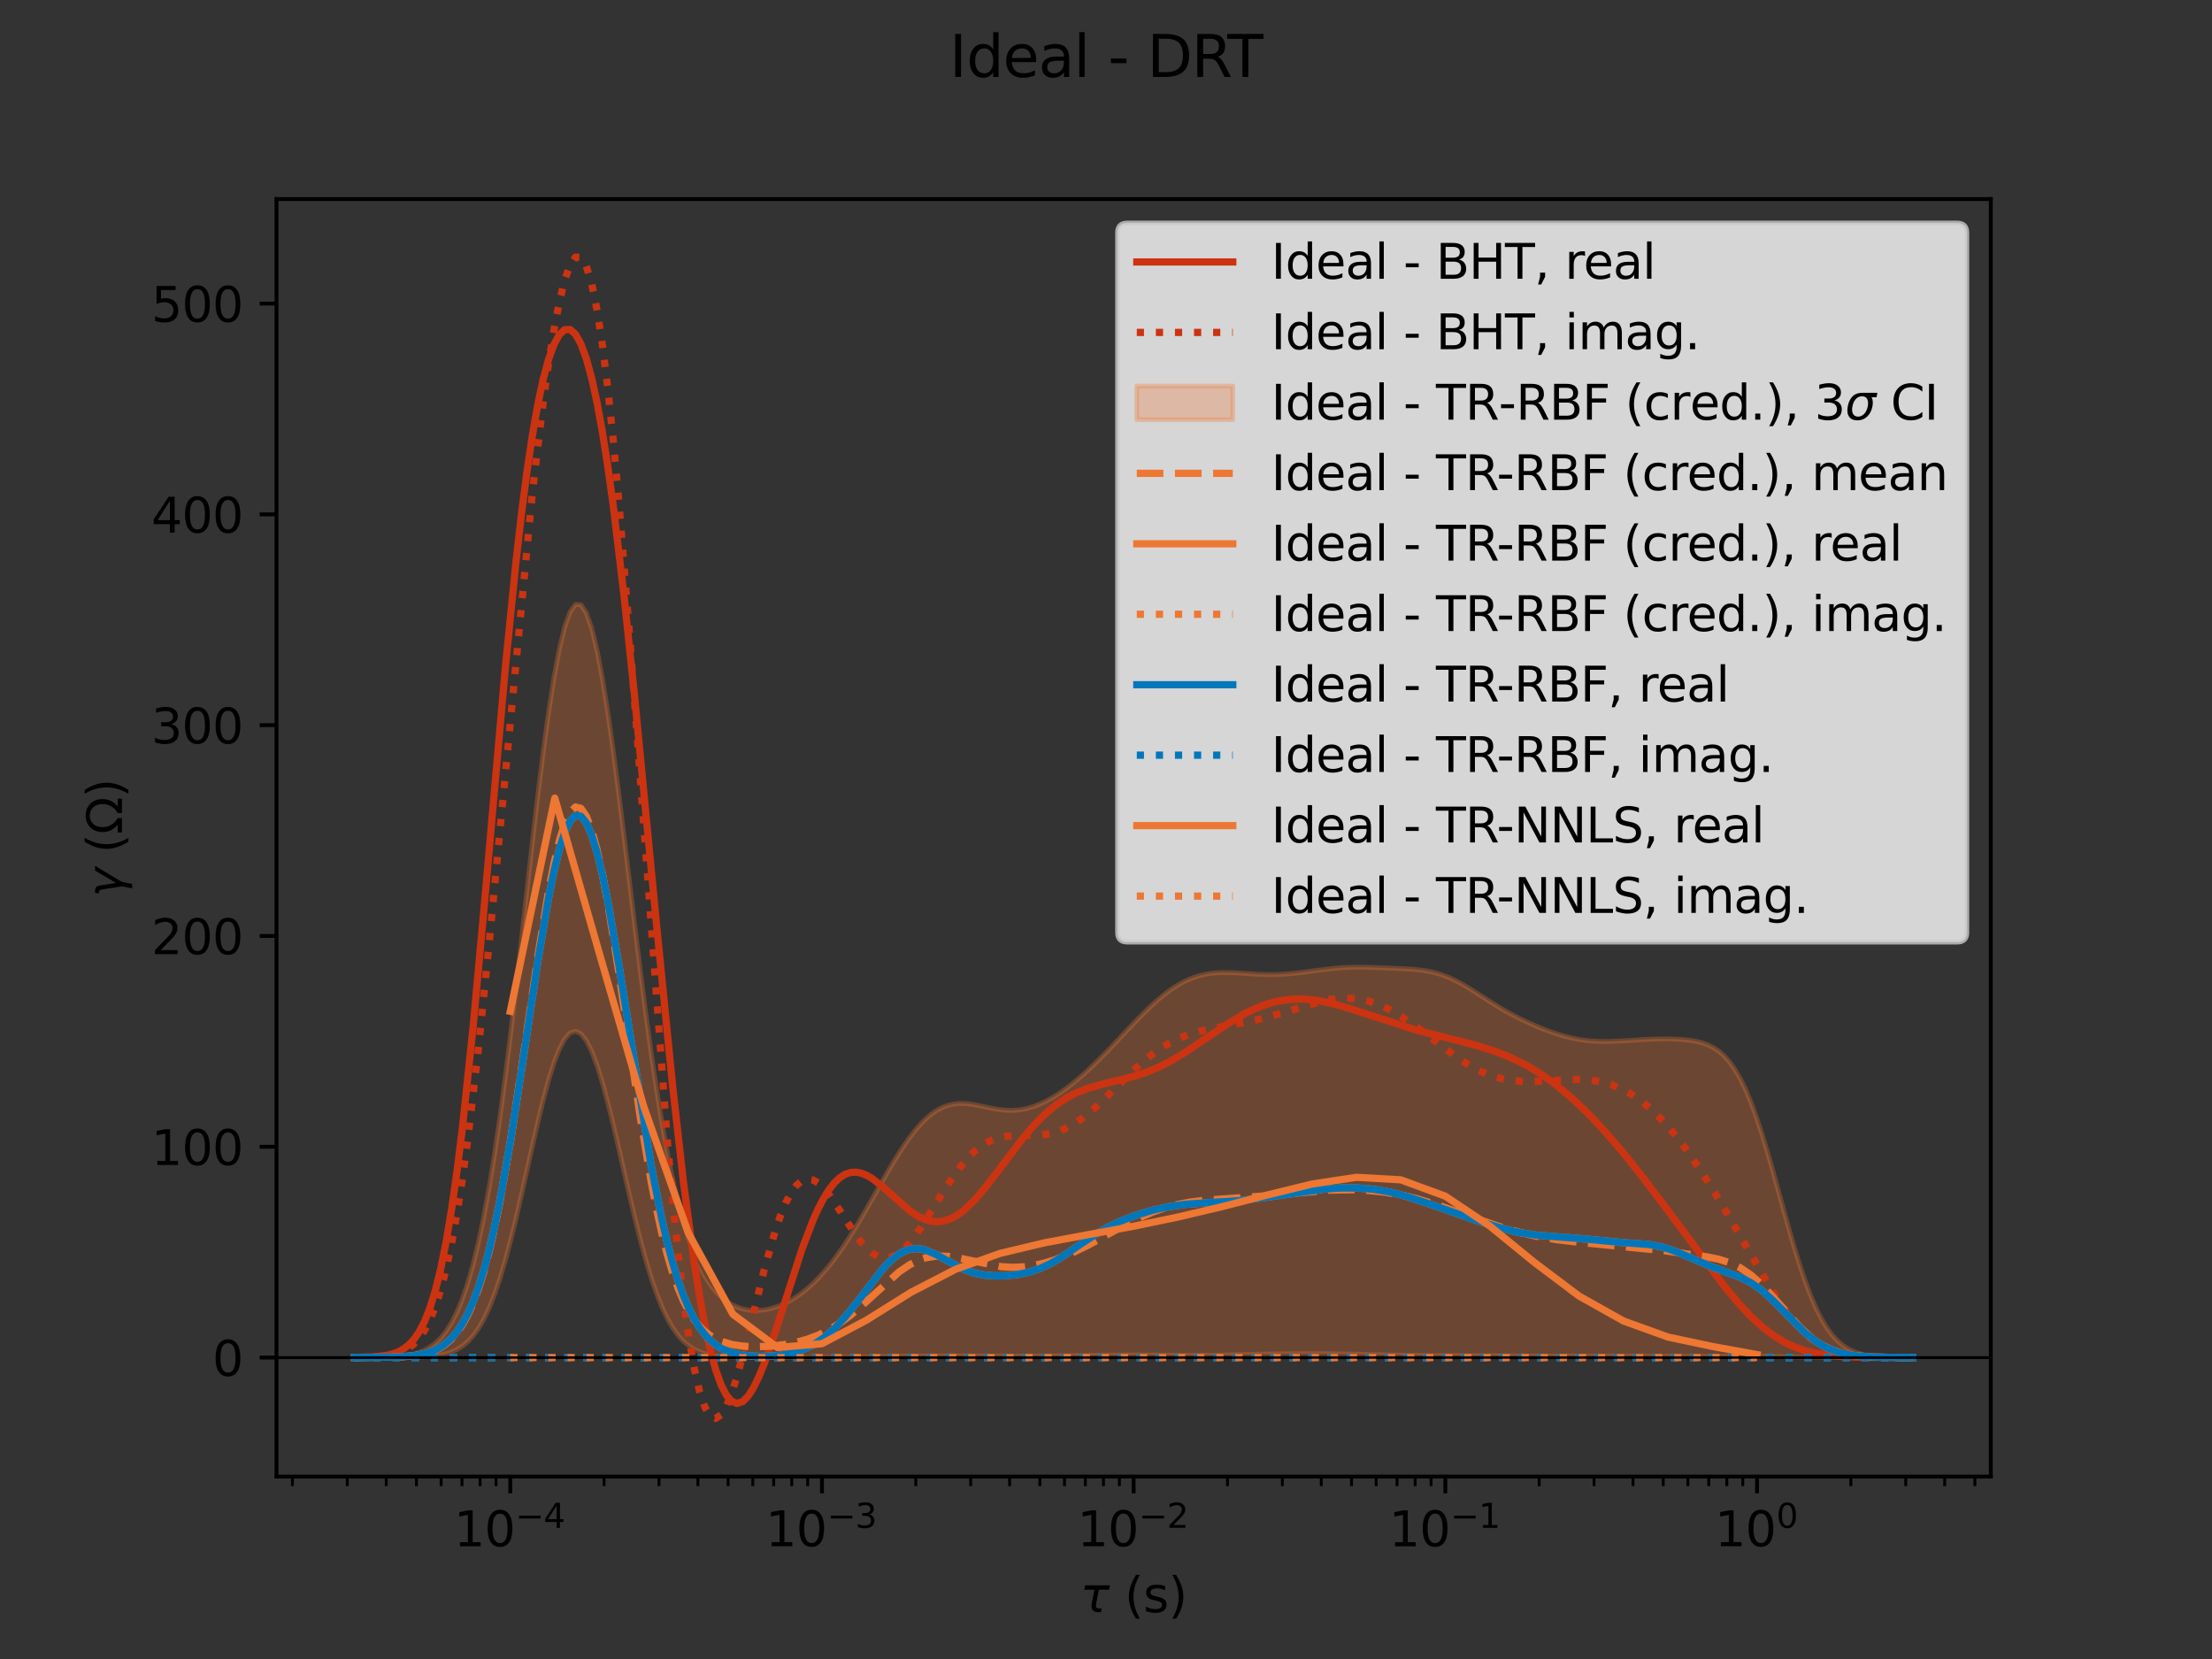 <?xml version="1.0" encoding="utf-8" standalone="no"?>
<!DOCTYPE svg PUBLIC "-//W3C//DTD SVG 1.1//EN"
  "http://www.w3.org/Graphics/SVG/1.1/DTD/svg11.dtd">
<svg xmlns:xlink="http://www.w3.org/1999/xlink" width="460.8pt" height="345.6pt" viewBox="0 0 460.8 345.6" xmlns="http://www.w3.org/2000/svg" version="1.1">
 <rect x="0" y="0" width="460.8" height="345.6" fill="#333333" stroke="none"/>
 <defs>
  <style type="text/css">*{stroke-linejoin: round; stroke-linecap: butt}</style>
 </defs>
 <g id="figure_1">
  <g id="patch_1">
   <path d="M 0 345.6 
L 460.8 345.6 
L 460.8 0 
L 0 0 
L 0 345.6 
z
" style="fill: none"/>
  </g>
  <g id="axes_1">
   <g id="patch_2">
    <path d="M 57.6 307.584 
L 414.72 307.584 
L 414.72 41.472 
L 57.6 41.472 
L 57.6 307.584 
z
" style="fill: none"/>
   </g>
   <g id="PolyCollection_1">
    <defs>
     <path id="m5850b974c7" d="M 73.833 -62.801 
L 73.833 -62.797 
L 74.956 -62.798 
L 76.079 -62.798 
L 77.203 -62.798 
L 78.326 -62.799 
L 79.45 -62.8 
L 80.573 -62.801 
L 81.696 -62.804 
L 82.82 -62.809 
L 83.943 -62.817 
L 85.066 -62.831 
L 86.19 -62.852 
L 87.313 -62.886 
L 88.437 -62.939 
L 89.56 -63.019 
L 90.683 -63.141 
L 91.807 -63.32 
L 92.93 -63.578 
L 94.053 -63.946 
L 95.177 -64.456 
L 96.3 -65.152 
L 97.424 -66.08 
L 98.547 -67.292 
L 99.67 -68.843 
L 100.794 -70.782 
L 101.917 -73.155 
L 103.04 -75.992 
L 104.164 -79.309 
L 105.287 -83.096 
L 106.411 -87.316 
L 107.534 -91.907 
L 108.657 -96.774 
L 109.781 -101.798 
L 110.904 -106.842 
L 112.027 -111.753 
L 113.151 -116.374 
L 114.274 -120.555 
L 115.397 -124.157 
L 116.521 -127.06 
L 117.644 -129.17 
L 118.768 -130.423 
L 119.891 -130.782 
L 121.014 -130.243 
L 122.138 -128.829 
L 123.261 -126.591 
L 124.384 -123.608 
L 125.508 -119.977 
L 126.631 -115.817 
L 127.755 -111.26 
L 128.878 -106.446 
L 130.001 -101.518 
L 131.125 -96.613 
L 132.248 -91.86 
L 133.371 -87.366 
L 134.495 -83.22 
L 135.618 -79.483 
L 136.742 -76.193 
L 137.865 -73.361 
L 138.988 -70.979 
L 140.112 -69.02 
L 141.235 -67.443 
L 142.358 -66.203 
L 143.482 -65.249 
L 144.605 -64.53 
L 145.729 -64 
L 146.852 -63.618 
L 147.975 -63.349 
L 149.099 -63.162 
L 150.222 -63.036 
L 151.345 -62.952 
L 152.469 -62.898 
L 153.592 -62.864 
L 154.716 -62.843 
L 155.839 -62.83 
L 156.962 -62.823 
L 158.086 -62.819 
L 159.209 -62.817 
L 160.332 -62.817 
L 161.456 -62.818 
L 162.579 -62.819 
L 163.702 -62.821 
L 164.826 -62.824 
L 165.949 -62.827 
L 167.073 -62.83 
L 168.196 -62.834 
L 169.319 -62.839 
L 170.443 -62.845 
L 171.566 -62.851 
L 172.689 -62.858 
L 173.813 -62.866 
L 174.936 -62.876 
L 176.06 -62.886 
L 177.183 -62.897 
L 178.306 -62.91 
L 179.43 -62.924 
L 180.553 -62.938 
L 181.676 -62.954 
L 182.8 -62.97 
L 183.923 -62.987 
L 185.047 -63.004 
L 186.17 -63.021 
L 187.293 -63.038 
L 188.417 -63.055 
L 189.54 -63.071 
L 190.663 -63.086 
L 191.787 -63.099 
L 192.91 -63.11 
L 194.034 -63.12 
L 195.157 -63.127 
L 196.28 -63.132 
L 197.404 -63.135 
L 198.527 -63.135 
L 199.65 -63.132 
L 200.774 -63.128 
L 201.897 -63.122 
L 203.021 -63.114 
L 204.144 -63.106 
L 205.267 -63.097 
L 206.391 -63.088 
L 207.514 -63.08 
L 208.637 -63.073 
L 209.761 -63.068 
L 210.884 -63.064 
L 212.007 -63.063 
L 213.131 -63.064 
L 214.254 -63.068 
L 215.378 -63.073 
L 216.501 -63.082 
L 217.624 -63.093 
L 218.748 -63.106 
L 219.871 -63.12 
L 220.994 -63.137 
L 222.118 -63.155 
L 223.241 -63.173 
L 224.365 -63.192 
L 225.488 -63.212 
L 226.611 -63.231 
L 227.735 -63.249 
L 228.858 -63.266 
L 229.981 -63.282 
L 231.105 -63.295 
L 232.228 -63.307 
L 233.352 -63.316 
L 234.475 -63.322 
L 235.598 -63.326 
L 236.722 -63.327 
L 237.845 -63.325 
L 238.968 -63.322 
L 240.092 -63.316 
L 241.215 -63.309 
L 242.339 -63.301 
L 243.462 -63.293 
L 244.585 -63.285 
L 245.709 -63.277 
L 246.832 -63.271 
L 247.955 -63.268 
L 249.079 -63.267 
L 250.202 -63.269 
L 251.326 -63.275 
L 252.449 -63.284 
L 253.572 -63.297 
L 254.696 -63.314 
L 255.819 -63.334 
L 256.942 -63.357 
L 258.066 -63.382 
L 259.189 -63.409 
L 260.313 -63.437 
L 261.436 -63.465 
L 262.559 -63.491 
L 263.683 -63.517 
L 264.806 -63.54 
L 265.929 -63.56 
L 267.053 -63.577 
L 268.176 -63.59 
L 269.299 -63.6 
L 270.423 -63.607 
L 271.546 -63.61 
L 272.67 -63.609 
L 273.793 -63.606 
L 274.916 -63.599 
L 276.04 -63.589 
L 277.163 -63.576 
L 278.286 -63.561 
L 279.41 -63.544 
L 280.533 -63.524 
L 281.657 -63.503 
L 282.78 -63.48 
L 283.903 -63.456 
L 285.027 -63.431 
L 286.15 -63.406 
L 287.273 -63.381 
L 288.397 -63.357 
L 289.52 -63.333 
L 290.644 -63.311 
L 291.767 -63.291 
L 292.89 -63.273 
L 294.014 -63.256 
L 295.137 -63.242 
L 296.26 -63.23 
L 297.384 -63.219 
L 298.507 -63.211 
L 299.631 -63.204 
L 300.754 -63.198 
L 301.877 -63.193 
L 303.001 -63.188 
L 304.124 -63.184 
L 305.247 -63.18 
L 306.371 -63.175 
L 307.494 -63.17 
L 308.618 -63.164 
L 309.741 -63.158 
L 310.864 -63.151 
L 311.988 -63.144 
L 313.111 -63.136 
L 314.234 -63.128 
L 315.358 -63.121 
L 316.481 -63.114 
L 317.604 -63.108 
L 318.728 -63.103 
L 319.851 -63.1 
L 320.975 -63.097 
L 322.098 -63.096 
L 323.221 -63.096 
L 324.345 -63.096 
L 325.468 -63.098 
L 326.591 -63.099 
L 327.715 -63.1 
L 328.838 -63.101 
L 329.962 -63.102 
L 331.085 -63.102 
L 332.208 -63.1 
L 333.332 -63.098 
L 334.455 -63.095 
L 335.578 -63.092 
L 336.702 -63.088 
L 337.825 -63.083 
L 338.949 -63.078 
L 340.072 -63.072 
L 341.195 -63.066 
L 342.319 -63.06 
L 343.442 -63.055 
L 344.565 -63.049 
L 345.689 -63.044 
L 346.812 -63.039 
L 347.936 -63.035 
L 349.059 -63.031 
L 350.182 -63.028 
L 351.306 -63.026 
L 352.429 -63.025 
L 353.552 -63.025 
L 354.676 -63.026 
L 355.799 -63.028 
L 356.923 -63.03 
L 358.046 -63.033 
L 359.169 -63.036 
L 360.293 -63.038 
L 361.416 -63.039 
L 362.539 -63.038 
L 363.663 -63.035 
L 364.786 -63.031 
L 365.909 -63.023 
L 367.033 -63.013 
L 368.156 -63 
L 369.28 -62.986 
L 370.403 -62.969 
L 371.526 -62.951 
L 372.65 -62.933 
L 373.773 -62.915 
L 374.896 -62.898 
L 376.02 -62.881 
L 377.143 -62.866 
L 378.267 -62.853 
L 379.39 -62.841 
L 380.513 -62.831 
L 381.637 -62.823 
L 382.76 -62.816 
L 383.883 -62.811 
L 385.007 -62.807 
L 386.13 -62.804 
L 387.254 -62.802 
L 388.377 -62.801 
L 389.5 -62.799 
L 390.624 -62.799 
L 391.747 -62.798 
L 392.87 -62.798 
L 393.994 -62.798 
L 395.117 -62.798 
L 396.241 -62.797 
L 397.364 -62.797 
L 398.487 -62.797 
L 398.487 -62.804 
L 398.487 -62.804 
L 397.364 -62.809 
L 396.241 -62.818 
L 395.117 -62.833 
L 393.994 -62.857 
L 392.87 -62.895 
L 391.747 -62.955 
L 390.624 -63.047 
L 389.5 -63.183 
L 388.377 -63.383 
L 387.254 -63.669 
L 386.13 -64.069 
L 385.007 -64.617 
L 383.883 -65.35 
L 382.76 -66.309 
L 381.637 -67.537 
L 380.513 -69.073 
L 379.39 -70.951 
L 378.267 -73.197 
L 377.143 -75.82 
L 376.02 -78.814 
L 374.896 -82.153 
L 373.773 -85.79 
L 372.65 -89.661 
L 371.526 -93.684 
L 370.403 -97.766 
L 369.28 -101.811 
L 368.156 -105.723 
L 367.033 -109.418 
L 365.909 -112.824 
L 364.786 -115.888 
L 363.663 -118.578 
L 362.539 -120.884 
L 361.416 -122.812 
L 360.293 -124.388 
L 359.169 -125.644 
L 358.046 -126.623 
L 356.923 -127.37 
L 355.799 -127.927 
L 354.676 -128.336 
L 353.552 -128.629 
L 352.429 -128.837 
L 351.306 -128.981 
L 350.182 -129.077 
L 349.059 -129.137 
L 347.936 -129.169 
L 346.812 -129.177 
L 345.689 -129.166 
L 344.565 -129.137 
L 343.442 -129.093 
L 342.319 -129.036 
L 341.195 -128.971 
L 340.072 -128.9 
L 338.949 -128.827 
L 337.825 -128.76 
L 336.702 -128.702 
L 335.578 -128.661 
L 334.455 -128.642 
L 333.332 -128.653 
L 332.208 -128.699 
L 331.085 -128.785 
L 329.962 -128.914 
L 328.838 -129.087 
L 327.715 -129.306 
L 326.591 -129.57 
L 325.468 -129.875 
L 324.345 -130.219 
L 323.221 -130.599 
L 322.098 -131.01 
L 320.975 -131.449 
L 319.851 -131.915 
L 318.728 -132.407 
L 317.604 -132.925 
L 316.481 -133.471 
L 315.358 -134.046 
L 314.234 -134.652 
L 313.111 -135.289 
L 311.988 -135.956 
L 310.864 -136.65 
L 309.741 -137.364 
L 308.618 -138.089 
L 307.494 -138.814 
L 306.371 -139.524 
L 305.247 -140.207 
L 304.124 -140.847 
L 303.001 -141.431 
L 301.877 -141.951 
L 300.754 -142.398 
L 299.631 -142.772 
L 298.507 -143.073 
L 297.384 -143.307 
L 296.26 -143.483 
L 295.137 -143.613 
L 294.014 -143.707 
L 292.89 -143.777 
L 291.767 -143.832 
L 290.644 -143.879 
L 289.52 -143.925 
L 288.397 -143.97 
L 287.273 -144.014 
L 286.15 -144.055 
L 285.027 -144.087 
L 283.903 -144.108 
L 282.78 -144.112 
L 281.657 -144.095 
L 280.533 -144.054 
L 279.41 -143.989 
L 278.286 -143.901 
L 277.163 -143.791 
L 276.04 -143.663 
L 274.916 -143.521 
L 273.793 -143.371 
L 272.67 -143.219 
L 271.546 -143.071 
L 270.423 -142.934 
L 269.299 -142.813 
L 268.176 -142.713 
L 267.053 -142.639 
L 265.929 -142.592 
L 264.806 -142.575 
L 263.683 -142.585 
L 262.559 -142.621 
L 261.436 -142.678 
L 260.313 -142.749 
L 259.189 -142.827 
L 258.066 -142.901 
L 256.942 -142.962 
L 255.819 -142.999 
L 254.696 -143 
L 253.572 -142.955 
L 252.449 -142.853 
L 251.326 -142.684 
L 250.202 -142.44 
L 249.079 -142.113 
L 247.955 -141.699 
L 246.832 -141.193 
L 245.709 -140.593 
L 244.585 -139.902 
L 243.462 -139.122 
L 242.339 -138.258 
L 241.215 -137.318 
L 240.092 -136.31 
L 238.968 -135.245 
L 237.845 -134.134 
L 236.722 -132.986 
L 235.598 -131.813 
L 234.475 -130.625 
L 233.352 -129.432 
L 232.228 -128.243 
L 231.105 -127.067 
L 229.981 -125.911 
L 228.858 -124.781 
L 227.735 -123.684 
L 226.611 -122.625 
L 225.488 -121.609 
L 224.365 -120.64 
L 223.241 -119.722 
L 222.118 -118.861 
L 220.994 -118.059 
L 219.871 -117.322 
L 218.748 -116.654 
L 217.624 -116.061 
L 216.501 -115.546 
L 215.378 -115.115 
L 214.254 -114.773 
L 213.131 -114.521 
L 212.007 -114.361 
L 210.884 -114.292 
L 209.761 -114.309 
L 208.637 -114.403 
L 207.514 -114.562 
L 206.391 -114.77 
L 205.267 -115.005 
L 204.144 -115.244 
L 203.021 -115.462 
L 201.897 -115.631 
L 200.774 -115.724 
L 199.65 -115.718 
L 198.527 -115.588 
L 197.404 -115.315 
L 196.28 -114.885 
L 195.157 -114.286 
L 194.034 -113.511 
L 192.91 -112.56 
L 191.787 -111.435 
L 190.663 -110.142 
L 189.54 -108.694 
L 188.417 -107.105 
L 187.293 -105.394 
L 186.17 -103.582 
L 185.047 -101.692 
L 183.923 -99.748 
L 182.8 -97.774 
L 181.676 -95.793 
L 180.553 -93.828 
L 179.43 -91.899 
L 178.306 -90.022 
L 177.183 -88.214 
L 176.06 -86.485 
L 174.936 -84.847 
L 173.813 -83.305 
L 172.689 -81.866 
L 171.566 -80.533 
L 170.443 -79.308 
L 169.319 -78.19 
L 168.196 -77.18 
L 167.073 -76.275 
L 165.949 -75.474 
L 164.826 -74.774 
L 163.702 -74.173 
L 162.579 -73.669 
L 161.456 -73.262 
L 160.332 -72.951 
L 159.209 -72.737 
L 158.086 -72.622 
L 156.962 -72.612 
L 155.839 -72.715 
L 154.716 -72.94 
L 153.592 -73.302 
L 152.469 -73.819 
L 151.345 -74.514 
L 150.222 -75.416 
L 149.099 -76.558 
L 147.975 -77.98 
L 146.852 -79.727 
L 145.729 -81.849 
L 144.605 -84.403 
L 143.482 -87.444 
L 142.358 -91.033 
L 141.235 -95.226 
L 140.112 -100.072 
L 138.988 -105.61 
L 137.865 -111.86 
L 136.742 -118.821 
L 135.618 -126.461 
L 134.495 -134.716 
L 133.371 -143.485 
L 132.248 -152.63 
L 131.125 -161.977 
L 130.001 -171.325 
L 128.878 -180.451 
L 127.755 -189.12 
L 126.631 -197.097 
L 125.508 -204.157 
L 124.384 -210.097 
L 123.261 -214.74 
L 122.138 -217.948 
L 121.014 -219.617 
L 119.891 -219.69 
L 118.768 -218.153 
L 117.644 -215.034 
L 116.521 -210.411 
L 115.397 -204.399 
L 114.274 -197.16 
L 113.151 -188.885 
L 112.027 -179.798 
L 110.904 -170.137 
L 109.781 -160.149 
L 108.657 -150.077 
L 107.534 -140.146 
L 106.411 -130.554 
L 105.287 -121.468 
L 104.164 -113.016 
L 103.04 -105.286 
L 101.917 -98.331 
L 100.794 -92.17 
L 99.67 -86.791 
L 98.547 -82.162 
L 97.424 -78.235 
L 96.3 -74.949 
L 95.177 -72.239 
L 94.053 -70.034 
L 92.93 -68.267 
L 91.807 -66.872 
L 90.683 -65.787 
L 89.56 -64.957 
L 88.437 -64.333 
L 87.313 -63.871 
L 86.19 -63.535 
L 85.066 -63.296 
L 83.943 -63.128 
L 82.82 -63.013 
L 81.696 -62.935 
L 80.573 -62.884 
L 79.45 -62.851 
L 78.326 -62.83 
L 77.203 -62.817 
L 76.079 -62.809 
L 74.956 -62.804 
L 73.833 -62.801 
z
" style="stroke: #ee7733; stroke-opacity: 0.3"/>
    </defs>
    <g clip-path="url(#pfa898e1cfd)">
     <use xlink:href="#m5850b974c7" x="0" y="345.6" style="fill: #ee7733; fill-opacity: 0.3; stroke: #ee7733; stroke-opacity: 0.3"/>
    </g>
   </g>
   <g id="matplotlib.axis_1">
    <g id="xtick_1">
     <g id="line2d_1">
      <defs>
       <path id="m47893e9a0d" d="M 0 0 
L 0 3.5 
" style="stroke: #000000; stroke-width: 0.8"/>
      </defs>
      <g>
       <use xlink:href="#m47893e9a0d" x="106.298" y="307.584" style="stroke: #000000; stroke-width: 0.8"/>
      </g>
     </g>
     <g id="text_1">
      <!-- $\mathdefault{10^{-4}}$ -->
      <g transform="translate(94.548 322.182) scale(0.1 -0.1)">
       <defs>
        <path id="DejaVuSans-31" d="M 794 531 
L 1825 531 
L 1825 4091 
L 703 3866 
L 703 4441 
L 1819 4666 
L 2450 4666 
L 2450 531 
L 3481 531 
L 3481 0 
L 794 0 
L 794 531 
z
" transform="scale(0.016)"/>
        <path id="DejaVuSans-30" d="M 2034 4250 
Q 1547 4250 1301 3770 
Q 1056 3291 1056 2328 
Q 1056 1369 1301 889 
Q 1547 409 2034 409 
Q 2525 409 2770 889 
Q 3016 1369 3016 2328 
Q 3016 3291 2770 3770 
Q 2525 4250 2034 4250 
z
M 2034 4750 
Q 2819 4750 3233 4129 
Q 3647 3509 3647 2328 
Q 3647 1150 3233 529 
Q 2819 -91 2034 -91 
Q 1250 -91 836 529 
Q 422 1150 422 2328 
Q 422 3509 836 4129 
Q 1250 4750 2034 4750 
z
" transform="scale(0.016)"/>
        <path id="DejaVuSans-2212" d="M 678 2272 
L 4684 2272 
L 4684 1741 
L 678 1741 
L 678 2272 
z
" transform="scale(0.016)"/>
        <path id="DejaVuSans-34" d="M 2419 4116 
L 825 1625 
L 2419 1625 
L 2419 4116 
z
M 2253 4666 
L 3047 4666 
L 3047 1625 
L 3713 1625 
L 3713 1100 
L 3047 1100 
L 3047 0 
L 2419 0 
L 2419 1100 
L 313 1100 
L 313 1709 
L 2253 4666 
z
" transform="scale(0.016)"/>
       </defs>
       <use xlink:href="#DejaVuSans-31" transform="translate(0 0.684)"/>
       <use xlink:href="#DejaVuSans-30" transform="translate(63.623 0.684)"/>
       <use xlink:href="#DejaVuSans-2212" transform="translate(128.203 38.966) scale(0.7)"/>
       <use xlink:href="#DejaVuSans-34" transform="translate(186.855 38.966) scale(0.7)"/>
      </g>
     </g>
    </g>
    <g id="xtick_2">
     <g id="line2d_2">
      <g>
       <use xlink:href="#m47893e9a0d" x="171.229" y="307.584" style="stroke: #000000; stroke-width: 0.8"/>
      </g>
     </g>
     <g id="text_2">
      <!-- $\mathdefault{10^{-3}}$ -->
      <g transform="translate(159.479 322.182) scale(0.1 -0.1)">
       <defs>
        <path id="DejaVuSans-33" d="M 2597 2516 
Q 3050 2419 3304 2112 
Q 3559 1806 3559 1356 
Q 3559 666 3084 287 
Q 2609 -91 1734 -91 
Q 1441 -91 1130 -33 
Q 819 25 488 141 
L 488 750 
Q 750 597 1062 519 
Q 1375 441 1716 441 
Q 2309 441 2620 675 
Q 2931 909 2931 1356 
Q 2931 1769 2642 2001 
Q 2353 2234 1838 2234 
L 1294 2234 
L 1294 2753 
L 1863 2753 
Q 2328 2753 2575 2939 
Q 2822 3125 2822 3475 
Q 2822 3834 2567 4026 
Q 2313 4219 1838 4219 
Q 1578 4219 1281 4162 
Q 984 4106 628 3988 
L 628 4550 
Q 988 4650 1302 4700 
Q 1616 4750 1894 4750 
Q 2613 4750 3031 4423 
Q 3450 4097 3450 3541 
Q 3450 3153 3228 2886 
Q 3006 2619 2597 2516 
z
" transform="scale(0.016)"/>
       </defs>
       <use xlink:href="#DejaVuSans-31" transform="translate(0 0.766)"/>
       <use xlink:href="#DejaVuSans-30" transform="translate(63.623 0.766)"/>
       <use xlink:href="#DejaVuSans-2212" transform="translate(128.203 39.047) scale(0.7)"/>
       <use xlink:href="#DejaVuSans-33" transform="translate(186.855 39.047) scale(0.7)"/>
      </g>
     </g>
    </g>
    <g id="xtick_3">
     <g id="line2d_3">
      <g>
       <use xlink:href="#m47893e9a0d" x="236.16" y="307.584" style="stroke: #000000; stroke-width: 0.8"/>
      </g>
     </g>
     <g id="text_3">
      <!-- $\mathdefault{10^{-2}}$ -->
      <g transform="translate(224.41 322.182) scale(0.1 -0.1)">
       <defs>
        <path id="DejaVuSans-32" d="M 1228 531 
L 3431 531 
L 3431 0 
L 469 0 
L 469 531 
Q 828 903 1448 1529 
Q 2069 2156 2228 2338 
Q 2531 2678 2651 2914 
Q 2772 3150 2772 3378 
Q 2772 3750 2511 3984 
Q 2250 4219 1831 4219 
Q 1534 4219 1204 4116 
Q 875 4013 500 3803 
L 500 4441 
Q 881 4594 1212 4672 
Q 1544 4750 1819 4750 
Q 2544 4750 2975 4387 
Q 3406 4025 3406 3419 
Q 3406 3131 3298 2873 
Q 3191 2616 2906 2266 
Q 2828 2175 2409 1742 
Q 1991 1309 1228 531 
z
" transform="scale(0.016)"/>
       </defs>
       <use xlink:href="#DejaVuSans-31" transform="translate(0 0.766)"/>
       <use xlink:href="#DejaVuSans-30" transform="translate(63.623 0.766)"/>
       <use xlink:href="#DejaVuSans-2212" transform="translate(128.203 39.047) scale(0.7)"/>
       <use xlink:href="#DejaVuSans-32" transform="translate(186.855 39.047) scale(0.7)"/>
      </g>
     </g>
    </g>
    <g id="xtick_4">
     <g id="line2d_4">
      <g>
       <use xlink:href="#m47893e9a0d" x="301.091" y="307.584" style="stroke: #000000; stroke-width: 0.8"/>
      </g>
     </g>
     <g id="text_4">
      <!-- $\mathdefault{10^{-1}}$ -->
      <g transform="translate(289.341 322.182) scale(0.1 -0.1)">
       <use xlink:href="#DejaVuSans-31" transform="translate(0 0.684)"/>
       <use xlink:href="#DejaVuSans-30" transform="translate(63.623 0.684)"/>
       <use xlink:href="#DejaVuSans-2212" transform="translate(128.203 38.966) scale(0.7)"/>
       <use xlink:href="#DejaVuSans-31" transform="translate(186.855 38.966) scale(0.7)"/>
      </g>
     </g>
    </g>
    <g id="xtick_5">
     <g id="line2d_5">
      <g>
       <use xlink:href="#m47893e9a0d" x="366.022" y="307.584" style="stroke: #000000; stroke-width: 0.8"/>
      </g>
     </g>
     <g id="text_5">
      <!-- $\mathdefault{10^{0}}$ -->
      <g transform="translate(357.222 322.182) scale(0.1 -0.1)">
       <use xlink:href="#DejaVuSans-31" transform="translate(0 0.766)"/>
       <use xlink:href="#DejaVuSans-30" transform="translate(63.623 0.766)"/>
       <use xlink:href="#DejaVuSans-30" transform="translate(128.203 39.047) scale(0.7)"/>
      </g>
     </g>
    </g>
    <g id="xtick_6">
     <g id="line2d_6">
      <defs>
       <path id="mfdb2ad3625" d="M 0 0 
L 0 2 
" style="stroke: #000000; stroke-width: 0.6"/>
      </defs>
      <g>
       <use xlink:href="#mfdb2ad3625" x="60.913" y="307.584" style="stroke: #000000; stroke-width: 0.6"/>
      </g>
     </g>
    </g>
    <g id="xtick_7">
     <g id="line2d_7">
      <g>
       <use xlink:href="#mfdb2ad3625" x="72.347" y="307.584" style="stroke: #000000; stroke-width: 0.6"/>
      </g>
     </g>
    </g>
    <g id="xtick_8">
     <g id="line2d_8">
      <g>
       <use xlink:href="#mfdb2ad3625" x="80.46" y="307.584" style="stroke: #000000; stroke-width: 0.6"/>
      </g>
     </g>
    </g>
    <g id="xtick_9">
     <g id="line2d_9">
      <g>
       <use xlink:href="#mfdb2ad3625" x="86.752" y="307.584" style="stroke: #000000; stroke-width: 0.6"/>
      </g>
     </g>
    </g>
    <g id="xtick_10">
     <g id="line2d_10">
      <g>
       <use xlink:href="#mfdb2ad3625" x="91.893" y="307.584" style="stroke: #000000; stroke-width: 0.6"/>
      </g>
     </g>
    </g>
    <g id="xtick_11">
     <g id="line2d_11">
      <g>
       <use xlink:href="#mfdb2ad3625" x="96.24" y="307.584" style="stroke: #000000; stroke-width: 0.6"/>
      </g>
     </g>
    </g>
    <g id="xtick_12">
     <g id="line2d_12">
      <g>
       <use xlink:href="#mfdb2ad3625" x="100.006" y="307.584" style="stroke: #000000; stroke-width: 0.6"/>
      </g>
     </g>
    </g>
    <g id="xtick_13">
     <g id="line2d_13">
      <g>
       <use xlink:href="#mfdb2ad3625" x="103.327" y="307.584" style="stroke: #000000; stroke-width: 0.6"/>
      </g>
     </g>
    </g>
    <g id="xtick_14">
     <g id="line2d_14">
      <g>
       <use xlink:href="#mfdb2ad3625" x="125.844" y="307.584" style="stroke: #000000; stroke-width: 0.6"/>
      </g>
     </g>
    </g>
    <g id="xtick_15">
     <g id="line2d_15">
      <g>
       <use xlink:href="#mfdb2ad3625" x="137.278" y="307.584" style="stroke: #000000; stroke-width: 0.6"/>
      </g>
     </g>
    </g>
    <g id="xtick_16">
     <g id="line2d_16">
      <g>
       <use xlink:href="#mfdb2ad3625" x="145.39" y="307.584" style="stroke: #000000; stroke-width: 0.6"/>
      </g>
     </g>
    </g>
    <g id="xtick_17">
     <g id="line2d_17">
      <g>
       <use xlink:href="#mfdb2ad3625" x="151.683" y="307.584" style="stroke: #000000; stroke-width: 0.6"/>
      </g>
     </g>
    </g>
    <g id="xtick_18">
     <g id="line2d_18">
      <g>
       <use xlink:href="#mfdb2ad3625" x="156.824" y="307.584" style="stroke: #000000; stroke-width: 0.6"/>
      </g>
     </g>
    </g>
    <g id="xtick_19">
     <g id="line2d_19">
      <g>
       <use xlink:href="#mfdb2ad3625" x="161.171" y="307.584" style="stroke: #000000; stroke-width: 0.6"/>
      </g>
     </g>
    </g>
    <g id="xtick_20">
     <g id="line2d_20">
      <g>
       <use xlink:href="#mfdb2ad3625" x="164.937" y="307.584" style="stroke: #000000; stroke-width: 0.6"/>
      </g>
     </g>
    </g>
    <g id="xtick_21">
     <g id="line2d_21">
      <g>
       <use xlink:href="#mfdb2ad3625" x="168.258" y="307.584" style="stroke: #000000; stroke-width: 0.6"/>
      </g>
     </g>
    </g>
    <g id="xtick_22">
     <g id="line2d_22">
      <g>
       <use xlink:href="#mfdb2ad3625" x="190.775" y="307.584" style="stroke: #000000; stroke-width: 0.6"/>
      </g>
     </g>
    </g>
    <g id="xtick_23">
     <g id="line2d_23">
      <g>
       <use xlink:href="#mfdb2ad3625" x="202.209" y="307.584" style="stroke: #000000; stroke-width: 0.6"/>
      </g>
     </g>
    </g>
    <g id="xtick_24">
     <g id="line2d_24">
      <g>
       <use xlink:href="#mfdb2ad3625" x="210.321" y="307.584" style="stroke: #000000; stroke-width: 0.6"/>
      </g>
     </g>
    </g>
    <g id="xtick_25">
     <g id="line2d_25">
      <g>
       <use xlink:href="#mfdb2ad3625" x="216.614" y="307.584" style="stroke: #000000; stroke-width: 0.6"/>
      </g>
     </g>
    </g>
    <g id="xtick_26">
     <g id="line2d_26">
      <g>
       <use xlink:href="#mfdb2ad3625" x="221.755" y="307.584" style="stroke: #000000; stroke-width: 0.6"/>
      </g>
     </g>
    </g>
    <g id="xtick_27">
     <g id="line2d_27">
      <g>
       <use xlink:href="#mfdb2ad3625" x="226.102" y="307.584" style="stroke: #000000; stroke-width: 0.6"/>
      </g>
     </g>
    </g>
    <g id="xtick_28">
     <g id="line2d_28">
      <g>
       <use xlink:href="#mfdb2ad3625" x="229.868" y="307.584" style="stroke: #000000; stroke-width: 0.6"/>
      </g>
     </g>
    </g>
    <g id="xtick_29">
     <g id="line2d_29">
      <g>
       <use xlink:href="#mfdb2ad3625" x="233.189" y="307.584" style="stroke: #000000; stroke-width: 0.6"/>
      </g>
     </g>
    </g>
    <g id="xtick_30">
     <g id="line2d_30">
      <g>
       <use xlink:href="#mfdb2ad3625" x="255.706" y="307.584" style="stroke: #000000; stroke-width: 0.6"/>
      </g>
     </g>
    </g>
    <g id="xtick_31">
     <g id="line2d_31">
      <g>
       <use xlink:href="#mfdb2ad3625" x="267.14" y="307.584" style="stroke: #000000; stroke-width: 0.6"/>
      </g>
     </g>
    </g>
    <g id="xtick_32">
     <g id="line2d_32">
      <g>
       <use xlink:href="#mfdb2ad3625" x="275.252" y="307.584" style="stroke: #000000; stroke-width: 0.6"/>
      </g>
     </g>
    </g>
    <g id="xtick_33">
     <g id="line2d_33">
      <g>
       <use xlink:href="#mfdb2ad3625" x="281.545" y="307.584" style="stroke: #000000; stroke-width: 0.6"/>
      </g>
     </g>
    </g>
    <g id="xtick_34">
     <g id="line2d_34">
      <g>
       <use xlink:href="#mfdb2ad3625" x="286.686" y="307.584" style="stroke: #000000; stroke-width: 0.6"/>
      </g>
     </g>
    </g>
    <g id="xtick_35">
     <g id="line2d_35">
      <g>
       <use xlink:href="#mfdb2ad3625" x="291.033" y="307.584" style="stroke: #000000; stroke-width: 0.6"/>
      </g>
     </g>
    </g>
    <g id="xtick_36">
     <g id="line2d_36">
      <g>
       <use xlink:href="#mfdb2ad3625" x="294.798" y="307.584" style="stroke: #000000; stroke-width: 0.6"/>
      </g>
     </g>
    </g>
    <g id="xtick_37">
     <g id="line2d_37">
      <g>
       <use xlink:href="#mfdb2ad3625" x="298.12" y="307.584" style="stroke: #000000; stroke-width: 0.6"/>
      </g>
     </g>
    </g>
    <g id="xtick_38">
     <g id="line2d_38">
      <g>
       <use xlink:href="#mfdb2ad3625" x="320.637" y="307.584" style="stroke: #000000; stroke-width: 0.6"/>
      </g>
     </g>
    </g>
    <g id="xtick_39">
     <g id="line2d_39">
      <g>
       <use xlink:href="#mfdb2ad3625" x="332.071" y="307.584" style="stroke: #000000; stroke-width: 0.6"/>
      </g>
     </g>
    </g>
    <g id="xtick_40">
     <g id="line2d_40">
      <g>
       <use xlink:href="#mfdb2ad3625" x="340.183" y="307.584" style="stroke: #000000; stroke-width: 0.6"/>
      </g>
     </g>
    </g>
    <g id="xtick_41">
     <g id="line2d_41">
      <g>
       <use xlink:href="#mfdb2ad3625" x="346.476" y="307.584" style="stroke: #000000; stroke-width: 0.6"/>
      </g>
     </g>
    </g>
    <g id="xtick_42">
     <g id="line2d_42">
      <g>
       <use xlink:href="#mfdb2ad3625" x="351.617" y="307.584" style="stroke: #000000; stroke-width: 0.6"/>
      </g>
     </g>
    </g>
    <g id="xtick_43">
     <g id="line2d_43">
      <g>
       <use xlink:href="#mfdb2ad3625" x="355.964" y="307.584" style="stroke: #000000; stroke-width: 0.6"/>
      </g>
     </g>
    </g>
    <g id="xtick_44">
     <g id="line2d_44">
      <g>
       <use xlink:href="#mfdb2ad3625" x="359.729" y="307.584" style="stroke: #000000; stroke-width: 0.6"/>
      </g>
     </g>
    </g>
    <g id="xtick_45">
     <g id="line2d_45">
      <g>
       <use xlink:href="#mfdb2ad3625" x="363.051" y="307.584" style="stroke: #000000; stroke-width: 0.6"/>
      </g>
     </g>
    </g>
    <g id="xtick_46">
     <g id="line2d_46">
      <g>
       <use xlink:href="#mfdb2ad3625" x="385.568" y="307.584" style="stroke: #000000; stroke-width: 0.6"/>
      </g>
     </g>
    </g>
    <g id="xtick_47">
     <g id="line2d_47">
      <g>
       <use xlink:href="#mfdb2ad3625" x="397.002" y="307.584" style="stroke: #000000; stroke-width: 0.6"/>
      </g>
     </g>
    </g>
    <g id="xtick_48">
     <g id="line2d_48">
      <g>
       <use xlink:href="#mfdb2ad3625" x="405.114" y="307.584" style="stroke: #000000; stroke-width: 0.6"/>
      </g>
     </g>
    </g>
    <g id="xtick_49">
     <g id="line2d_49">
      <g>
       <use xlink:href="#mfdb2ad3625" x="411.407" y="307.584" style="stroke: #000000; stroke-width: 0.6"/>
      </g>
     </g>
    </g>
    <g id="text_6">
     <!-- $\tau\ (\rm s)$ -->
     <g transform="translate(225.01 335.861) scale(0.1 -0.1)">
      <defs>
       <path id="DejaVuSans-Oblique-3c4" d="M 2103 638 
Q 2188 488 2525 488 
L 2800 488 
L 2706 0 
L 2363 0 
Q 1800 0 1600 300 
Q 1403 606 1534 1269 
L 1856 2925 
L 541 2925 
L 653 3500 
L 3881 3500 
L 3769 2925 
L 2444 2925 
L 2113 1234 
Q 2025 781 2103 638 
z
" transform="scale(0.016)"/>
       <path id="DejaVuSans-28" d="M 1984 4856 
Q 1566 4138 1362 3434 
Q 1159 2731 1159 2009 
Q 1159 1288 1364 580 
Q 1569 -128 1984 -844 
L 1484 -844 
Q 1016 -109 783 600 
Q 550 1309 550 2009 
Q 550 2706 781 3412 
Q 1013 4119 1484 4856 
L 1984 4856 
z
" transform="scale(0.016)"/>
       <path id="DejaVuSans-73" d="M 2834 3397 
L 2834 2853 
Q 2591 2978 2328 3040 
Q 2066 3103 1784 3103 
Q 1356 3103 1142 2972 
Q 928 2841 928 2578 
Q 928 2378 1081 2264 
Q 1234 2150 1697 2047 
L 1894 2003 
Q 2506 1872 2764 1633 
Q 3022 1394 3022 966 
Q 3022 478 2636 193 
Q 2250 -91 1575 -91 
Q 1294 -91 989 -36 
Q 684 19 347 128 
L 347 722 
Q 666 556 975 473 
Q 1284 391 1588 391 
Q 1994 391 2212 530 
Q 2431 669 2431 922 
Q 2431 1156 2273 1281 
Q 2116 1406 1581 1522 
L 1381 1569 
Q 847 1681 609 1914 
Q 372 2147 372 2553 
Q 372 3047 722 3315 
Q 1072 3584 1716 3584 
Q 2034 3584 2315 3537 
Q 2597 3491 2834 3397 
z
" transform="scale(0.016)"/>
       <path id="DejaVuSans-29" d="M 513 4856 
L 1013 4856 
Q 1481 4119 1714 3412 
Q 1947 2706 1947 2009 
Q 1947 1309 1714 600 
Q 1481 -109 1013 -844 
L 513 -844 
Q 928 -128 1133 580 
Q 1338 1288 1338 2009 
Q 1338 2731 1133 3434 
Q 928 4138 513 4856 
z
" transform="scale(0.016)"/>
      </defs>
      <use xlink:href="#DejaVuSans-Oblique-3c4" transform="translate(0 0.125)"/>
      <use xlink:href="#DejaVuSans-28" transform="translate(92.675 0.125)"/>
      <use xlink:href="#DejaVuSans-73" transform="translate(131.689 0.125)"/>
      <use xlink:href="#DejaVuSans-29" transform="translate(183.789 0.125)"/>
     </g>
    </g>
   </g>
   <g id="matplotlib.axis_2">
    <g id="ytick_1">
     <g id="line2d_50">
      <defs>
       <path id="m598e5a0b2d" d="M 0 0 
L -3.5 0 
" style="stroke: #000000; stroke-width: 0.8"/>
      </defs>
      <g>
       <use xlink:href="#m598e5a0b2d" x="57.6" y="282.803" style="stroke: #000000; stroke-width: 0.8"/>
      </g>
     </g>
     <g id="text_7">
      <!-- 0 -->
      <g transform="translate(44.237 286.602) scale(0.1 -0.1)">
       <use xlink:href="#DejaVuSans-30"/>
      </g>
     </g>
    </g>
    <g id="ytick_2">
     <g id="line2d_51">
      <g>
       <use xlink:href="#m598e5a0b2d" x="57.6" y="238.89" style="stroke: #000000; stroke-width: 0.8"/>
      </g>
     </g>
     <g id="text_8">
      <!-- 100 -->
      <g transform="translate(31.512 242.689) scale(0.1 -0.1)">
       <use xlink:href="#DejaVuSans-31"/>
       <use xlink:href="#DejaVuSans-30" x="63.623"/>
       <use xlink:href="#DejaVuSans-30" x="127.246"/>
      </g>
     </g>
    </g>
    <g id="ytick_3">
     <g id="line2d_52">
      <g>
       <use xlink:href="#m598e5a0b2d" x="57.6" y="194.977" style="stroke: #000000; stroke-width: 0.8"/>
      </g>
     </g>
     <g id="text_9">
      <!-- 200 -->
      <g transform="translate(31.512 198.776) scale(0.1 -0.1)">
       <use xlink:href="#DejaVuSans-32"/>
       <use xlink:href="#DejaVuSans-30" x="63.623"/>
       <use xlink:href="#DejaVuSans-30" x="127.246"/>
      </g>
     </g>
    </g>
    <g id="ytick_4">
     <g id="line2d_53">
      <g>
       <use xlink:href="#m598e5a0b2d" x="57.6" y="151.064" style="stroke: #000000; stroke-width: 0.8"/>
      </g>
     </g>
     <g id="text_10">
      <!-- 300 -->
      <g transform="translate(31.512 154.864) scale(0.1 -0.1)">
       <use xlink:href="#DejaVuSans-33"/>
       <use xlink:href="#DejaVuSans-30" x="63.623"/>
       <use xlink:href="#DejaVuSans-30" x="127.246"/>
      </g>
     </g>
    </g>
    <g id="ytick_5">
     <g id="line2d_54">
      <g>
       <use xlink:href="#m598e5a0b2d" x="57.6" y="107.152" style="stroke: #000000; stroke-width: 0.8"/>
      </g>
     </g>
     <g id="text_11">
      <!-- 400 -->
      <g transform="translate(31.512 110.951) scale(0.1 -0.1)">
       <use xlink:href="#DejaVuSans-34"/>
       <use xlink:href="#DejaVuSans-30" x="63.623"/>
       <use xlink:href="#DejaVuSans-30" x="127.246"/>
      </g>
     </g>
    </g>
    <g id="ytick_6">
     <g id="line2d_55">
      <g>
       <use xlink:href="#m598e5a0b2d" x="57.6" y="63.239" style="stroke: #000000; stroke-width: 0.8"/>
      </g>
     </g>
     <g id="text_12">
      <!-- 500 -->
      <g transform="translate(31.512 67.038) scale(0.1 -0.1)">
       <defs>
        <path id="DejaVuSans-35" d="M 691 4666 
L 3169 4666 
L 3169 4134 
L 1269 4134 
L 1269 2991 
Q 1406 3038 1543 3061 
Q 1681 3084 1819 3084 
Q 2600 3084 3056 2656 
Q 3513 2228 3513 1497 
Q 3513 744 3044 326 
Q 2575 -91 1722 -91 
Q 1428 -91 1123 -41 
Q 819 9 494 109 
L 494 744 
Q 775 591 1075 516 
Q 1375 441 1709 441 
Q 2250 441 2565 725 
Q 2881 1009 2881 1497 
Q 2881 1984 2565 2268 
Q 2250 2553 1709 2553 
Q 1456 2553 1204 2497 
Q 953 2441 691 2322 
L 691 4666 
z
" transform="scale(0.016)"/>
       </defs>
       <use xlink:href="#DejaVuSans-35"/>
       <use xlink:href="#DejaVuSans-30" x="63.623"/>
       <use xlink:href="#DejaVuSans-30" x="127.246"/>
      </g>
     </g>
    </g>
    <g id="text_13">
     <!-- $\gamma\ (\Omega)$ -->
     <g transform="translate(25.413 186.878) rotate(-90) scale(0.1 -0.1)">
      <defs>
       <path id="DejaVuSans-Oblique-3b3" d="M 1491 2950 
L 1838 788 
L 3456 3500 
L 4066 3500 
L 1972 0 
L 1713 -1331 
L 1138 -1331 
L 1397 0 
L 988 2613 
Q 925 3006 628 3006 
L 475 3006 
L 569 3500 
L 788 3500 
Q 1403 3500 1491 2950 
z
" transform="scale(0.016)"/>
       <path id="DejaVuSans-3a9" d="M 4647 556 
L 4647 0 
L 2772 0 
L 2772 556 
Q 3325 859 3634 1378 
Q 3944 1897 3944 2528 
Q 3944 3278 3531 3731 
Q 3119 4184 2444 4184 
Q 1769 4184 1355 3729 
Q 941 3275 941 2528 
Q 941 1897 1250 1378 
Q 1563 859 2119 556 
L 2119 0 
L 244 0 
L 244 556 
L 1241 556 
Q 747 991 519 1456 
Q 294 1922 294 2497 
Q 294 3491 894 4106 
Q 1491 4722 2444 4722 
Q 3391 4722 3994 4106 
Q 4594 3494 4594 2528 
Q 4594 1922 4372 1459 
Q 4150 997 3647 556 
L 4647 556 
z
" transform="scale(0.016)"/>
      </defs>
      <use xlink:href="#DejaVuSans-Oblique-3b3" transform="translate(0 0.125)"/>
      <use xlink:href="#DejaVuSans-28" transform="translate(91.65 0.125)"/>
      <use xlink:href="#DejaVuSans-3a9" transform="translate(130.664 0.125)"/>
      <use xlink:href="#DejaVuSans-29" transform="translate(207.08 0.125)"/>
     </g>
    </g>
   </g>
   <g id="line2d_56">
    <path d="M 73.833 282.783 
L 78.326 282.629 
L 80.573 282.341 
L 81.696 282.074 
L 82.82 281.673 
L 83.943 281.087 
L 85.066 280.249 
L 86.19 279.074 
L 87.313 277.465 
L 88.437 275.308 
L 89.56 272.48 
L 90.683 268.854 
L 91.807 264.307 
L 92.93 258.73 
L 94.053 252.042 
L 95.177 244.196 
L 96.3 235.196 
L 98.547 214.019 
L 100.794 189.638 
L 105.287 138.924 
L 107.534 116.608 
L 108.657 106.87 
L 109.781 98.214 
L 110.904 90.685 
L 112.027 84.295 
L 113.151 79.03 
L 114.274 74.865 
L 115.397 71.767 
L 116.521 69.709 
L 117.644 68.671 
L 118.768 68.645 
L 119.891 69.633 
L 121.014 71.645 
L 122.138 74.692 
L 123.261 78.785 
L 124.384 83.923 
L 125.508 90.094 
L 126.631 97.264 
L 127.755 105.384 
L 130.001 124.156 
L 132.248 145.609 
L 136.742 192.335 
L 140.112 226.165 
L 142.358 246.096 
L 144.605 262.931 
L 145.729 270.001 
L 146.852 276.11 
L 147.975 281.233 
L 149.099 285.362 
L 150.222 288.507 
L 151.345 290.694 
L 152.469 291.962 
L 153.592 292.365 
L 154.716 291.97 
L 155.839 290.853 
L 156.962 289.1 
L 158.086 286.805 
L 159.209 284.062 
L 161.456 277.627 
L 167.073 260.219 
L 169.319 254.316 
L 170.443 251.812 
L 171.566 249.648 
L 172.689 247.843 
L 173.813 246.407 
L 174.936 245.337 
L 176.06 244.622 
L 177.183 244.244 
L 178.306 244.176 
L 179.43 244.388 
L 180.553 244.843 
L 181.676 245.503 
L 183.923 247.263 
L 189.54 252.229 
L 190.663 253.008 
L 191.787 253.645 
L 192.91 254.118 
L 194.034 254.411 
L 195.157 254.514 
L 196.28 254.422 
L 197.404 254.133 
L 198.527 253.65 
L 199.65 252.982 
L 200.774 252.141 
L 203.021 250.004 
L 205.267 247.391 
L 208.637 242.974 
L 213.131 237.074 
L 215.378 234.443 
L 217.624 232.155 
L 219.871 230.255 
L 222.118 228.743 
L 224.365 227.583 
L 226.611 226.714 
L 229.981 225.771 
L 236.722 224.093 
L 238.968 223.326 
L 241.215 222.386 
L 243.462 221.262 
L 246.832 219.269 
L 251.326 216.244 
L 255.819 213.213 
L 259.189 211.222 
L 261.436 210.122 
L 263.683 209.246 
L 265.929 208.616 
L 268.176 208.238 
L 270.423 208.105 
L 272.67 208.202 
L 274.916 208.501 
L 278.286 209.255 
L 281.657 210.262 
L 295.137 214.611 
L 300.754 216.048 
L 307.494 217.758 
L 310.864 218.806 
L 314.234 220.103 
L 317.604 221.726 
L 319.851 223.019 
L 322.098 224.493 
L 324.345 226.154 
L 327.715 228.993 
L 331.085 232.233 
L 334.455 235.837 
L 337.825 239.754 
L 342.319 245.365 
L 347.936 252.813 
L 359.169 267.897 
L 362.539 271.916 
L 364.786 274.288 
L 367.033 276.356 
L 369.28 278.092 
L 371.526 279.492 
L 373.773 280.575 
L 376.02 281.374 
L 378.267 281.935 
L 380.513 282.305 
L 383.883 282.611 
L 388.377 282.761 
L 398.487 282.802 
L 398.487 282.802 
" clip-path="url(#pfa898e1cfd)" style="fill: none; stroke: #cc3311; stroke-width: 1.5; stroke-linecap: square"/>
   </g>
   <g id="line2d_57">
    <path d="M 73.833 282.788 
L 78.326 282.673 
L 80.573 282.458 
L 82.82 281.958 
L 83.943 281.518 
L 85.066 280.888 
L 86.19 280.002 
L 87.313 278.786 
L 88.437 277.149 
L 89.56 274.996 
L 90.683 272.221 
L 91.807 268.721 
L 92.93 264.397 
L 94.053 259.168 
L 95.177 252.972 
L 96.3 245.779 
L 97.424 237.591 
L 99.67 218.439 
L 101.917 196.279 
L 110.904 102.64 
L 113.151 83.831 
L 114.274 75.766 
L 115.397 68.744 
L 116.521 62.885 
L 117.644 58.317 
L 118.768 55.169 
L 119.891 53.568 
L 121.014 53.632 
L 122.138 55.457 
L 123.261 59.109 
L 124.384 64.617 
L 125.508 71.959 
L 126.631 81.064 
L 127.755 91.808 
L 128.878 104.018 
L 131.125 131.935 
L 138.988 237.279 
L 140.112 249.678 
L 141.235 260.76 
L 142.358 270.388 
L 143.482 278.47 
L 144.605 284.958 
L 145.729 289.848 
L 146.852 293.176 
L 147.975 295.02 
L 149.099 295.488 
L 150.222 294.716 
L 151.345 292.859 
L 152.469 290.091 
L 153.592 286.591 
L 155.839 278.137 
L 159.209 264.495 
L 161.456 256.551 
L 162.579 253.268 
L 163.702 250.541 
L 164.826 248.408 
L 165.949 246.885 
L 167.073 245.964 
L 168.196 245.614 
L 169.319 245.792 
L 170.443 246.436 
L 171.566 247.475 
L 172.689 248.83 
L 174.936 252.146 
L 178.306 257.339 
L 179.43 258.816 
L 180.553 260.059 
L 181.676 261.023 
L 182.8 261.677 
L 183.923 262.001 
L 185.047 261.988 
L 186.17 261.644 
L 187.293 260.986 
L 188.417 260.037 
L 189.54 258.832 
L 191.787 255.808 
L 195.157 250.426 
L 198.527 245.132 
L 200.774 242.151 
L 201.897 240.896 
L 203.021 239.814 
L 204.144 238.908 
L 205.267 238.173 
L 206.391 237.602 
L 207.514 237.18 
L 209.761 236.706 
L 212.007 236.572 
L 216.501 236.501 
L 218.748 236.19 
L 220.994 235.522 
L 223.241 234.443 
L 225.488 232.958 
L 227.735 231.121 
L 231.105 227.918 
L 236.722 222.398 
L 238.968 220.451 
L 241.215 218.764 
L 243.462 217.367 
L 245.709 216.259 
L 247.955 215.41 
L 250.202 214.771 
L 253.572 214.066 
L 261.436 212.559 
L 264.806 211.675 
L 276.04 208.401 
L 278.286 208.051 
L 280.533 207.931 
L 282.78 208.083 
L 285.027 208.533 
L 287.273 209.289 
L 289.52 210.339 
L 291.767 211.65 
L 295.137 213.994 
L 304.124 220.72 
L 306.371 222.105 
L 308.618 223.258 
L 310.864 224.15 
L 313.111 224.774 
L 315.358 225.147 
L 317.604 225.303 
L 320.975 225.24 
L 328.838 224.846 
L 331.085 224.975 
L 333.332 225.32 
L 335.578 225.928 
L 337.825 226.838 
L 340.072 228.078 
L 342.319 229.668 
L 344.565 231.615 
L 346.812 233.915 
L 349.059 236.552 
L 351.306 239.498 
L 354.676 244.416 
L 358.046 249.811 
L 362.539 257.504 
L 368.156 267.213 
L 370.403 270.787 
L 372.65 273.977 
L 374.896 276.664 
L 377.143 278.783 
L 379.39 280.337 
L 381.637 281.391 
L 383.883 282.051 
L 386.13 282.431 
L 389.5 282.691 
L 395.117 282.792 
L 398.487 282.801 
L 398.487 282.801 
" clip-path="url(#pfa898e1cfd)" style="fill: none; stroke-dasharray: 1.5,2.475; stroke-dashoffset: 0; stroke: #cc3311; stroke-width: 1.5"/>
   </g>
   <g id="line2d_58">
    <path d="M 57.6 282.803 
L 414.72 282.803 
" clip-path="url(#pfa898e1cfd)" style="fill: none; stroke: #000000; stroke-width: 0.5; stroke-linecap: square"/>
   </g>
   <g id="line2d_59">
    <path d="M 73.833 282.801 
L 82.82 282.703 
L 86.19 282.451 
L 88.437 282.053 
L 90.683 281.297 
L 91.807 280.715 
L 92.93 279.946 
L 94.053 278.946 
L 95.177 277.663 
L 96.3 276.039 
L 97.424 274.014 
L 98.547 271.523 
L 99.67 268.503 
L 100.794 264.9 
L 101.917 260.668 
L 103.04 255.779 
L 104.164 250.23 
L 106.411 237.287 
L 108.657 222.453 
L 112.027 199.306 
L 114.274 185.597 
L 115.397 179.871 
L 116.521 175.134 
L 117.644 171.53 
L 118.768 169.165 
L 119.891 168.112 
L 121.014 168.401 
L 122.138 170.022 
L 123.261 172.925 
L 124.384 177.023 
L 125.508 182.19 
L 126.631 188.267 
L 128.878 202.392 
L 133.371 232.722 
L 135.618 246.014 
L 136.742 251.774 
L 137.865 256.878 
L 138.988 261.319 
L 140.112 265.117 
L 141.235 268.315 
L 142.358 270.966 
L 143.482 273.133 
L 144.605 274.883 
L 145.729 276.28 
L 146.852 277.381 
L 147.975 278.242 
L 149.099 278.907 
L 150.222 279.415 
L 152.469 280.081 
L 154.716 280.424 
L 156.962 280.552 
L 160.332 280.459 
L 163.702 280.063 
L 165.949 279.613 
L 168.196 278.981 
L 170.443 278.133 
L 172.689 277.033 
L 174.936 275.656 
L 177.183 273.997 
L 179.43 272.088 
L 187.293 264.965 
L 189.54 263.435 
L 191.787 262.364 
L 192.91 262.013 
L 195.157 261.66 
L 197.404 261.709 
L 199.65 262.046 
L 208.637 263.876 
L 210.884 264.005 
L 213.131 263.917 
L 215.378 263.612 
L 217.624 263.103 
L 219.871 262.41 
L 223.241 261.067 
L 226.611 259.43 
L 232.228 256.352 
L 236.722 253.987 
L 240.092 252.505 
L 242.339 251.708 
L 244.585 251.073 
L 247.955 250.403 
L 251.326 249.999 
L 256.942 249.611 
L 263.683 249.116 
L 277.163 247.932 
L 281.657 247.858 
L 285.027 247.999 
L 288.397 248.342 
L 291.767 248.911 
L 295.137 249.709 
L 299.631 251.072 
L 306.371 253.457 
L 311.988 255.392 
L 316.481 256.703 
L 319.851 257.487 
L 324.345 258.259 
L 328.838 258.78 
L 346.812 260.563 
L 355.799 261.849 
L 358.046 262.321 
L 360.293 263.027 
L 362.539 264.097 
L 364.786 265.633 
L 367.033 267.655 
L 369.28 270.07 
L 374.896 276.432 
L 377.143 278.507 
L 379.39 280.108 
L 381.637 281.235 
L 383.883 281.957 
L 386.13 282.381 
L 389.5 282.675 
L 395.117 282.791 
L 398.487 282.8 
L 398.487 282.8 
" clip-path="url(#pfa898e1cfd)" style="fill: none; stroke-dasharray: 5.55,2.4; stroke-dashoffset: 0; stroke: #ee7733; stroke-width: 1.5"/>
   </g>
   <g id="line2d_60">
    <path d="M 73.833 282.801 
L 82.82 282.695 
L 86.19 282.425 
L 88.437 282.003 
L 89.56 281.664 
L 90.683 281.207 
L 91.807 280.598 
L 92.93 279.799 
L 94.053 278.765 
L 95.177 277.445 
L 96.3 275.785 
L 97.424 273.725 
L 98.547 271.206 
L 99.67 268.168 
L 100.794 264.561 
L 101.917 260.343 
L 103.04 255.492 
L 104.164 250.007 
L 106.411 237.282 
L 108.657 222.785 
L 112.027 200.296 
L 114.274 187.027 
L 115.397 181.485 
L 116.521 176.89 
L 117.644 173.369 
L 118.768 171.019 
L 119.891 169.897 
L 121.014 170.026 
L 122.138 171.394 
L 123.261 173.95 
L 124.384 177.616 
L 125.508 182.278 
L 126.631 187.801 
L 128.878 200.775 
L 135.618 242.676 
L 137.865 253.959 
L 138.988 258.767 
L 140.112 263.007 
L 141.235 266.692 
L 142.358 269.849 
L 143.482 272.517 
L 144.605 274.74 
L 145.729 276.566 
L 146.852 278.044 
L 147.975 279.223 
L 149.099 280.149 
L 150.222 280.865 
L 151.345 281.407 
L 153.592 282.104 
L 155.839 282.447 
L 158.086 282.567 
L 160.332 282.524 
L 162.579 282.32 
L 164.826 281.914 
L 167.073 281.233 
L 169.319 280.193 
L 171.566 278.718 
L 173.813 276.768 
L 176.06 274.355 
L 178.306 271.569 
L 183.923 264.315 
L 185.047 263.105 
L 186.17 262.067 
L 187.293 261.23 
L 188.417 260.617 
L 189.54 260.24 
L 190.663 260.097 
L 191.787 260.174 
L 192.91 260.446 
L 195.157 261.425 
L 200.774 264.436 
L 203.021 265.218 
L 205.267 265.651 
L 207.514 265.798 
L 209.761 265.733 
L 212.007 265.484 
L 214.254 265.025 
L 216.501 264.301 
L 218.748 263.279 
L 220.994 261.98 
L 225.488 258.941 
L 228.858 256.756 
L 231.105 255.502 
L 233.352 254.433 
L 236.722 253.13 
L 240.092 252.118 
L 243.462 251.369 
L 246.832 250.886 
L 251.326 250.557 
L 258.066 250.119 
L 262.559 249.579 
L 276.04 247.692 
L 279.41 247.474 
L 282.78 247.474 
L 286.15 247.747 
L 289.52 248.324 
L 292.89 249.191 
L 297.384 250.668 
L 308.618 254.579 
L 313.111 255.942 
L 316.481 256.751 
L 319.851 257.286 
L 324.345 257.648 
L 329.962 258.078 
L 337.825 258.838 
L 343.442 259.243 
L 345.689 259.64 
L 347.936 260.286 
L 350.182 261.159 
L 356.923 264.028 
L 362.539 266.06 
L 364.786 267.23 
L 367.033 268.827 
L 369.28 270.85 
L 376.02 277.651 
L 378.267 279.424 
L 380.513 280.749 
L 382.76 281.647 
L 385.007 282.201 
L 387.254 282.514 
L 390.624 282.72 
L 397.364 282.799 
L 398.487 282.8 
L 398.487 282.8 
" clip-path="url(#pfa898e1cfd)" style="fill: none; stroke: #ee7733; stroke-width: 1.5; stroke-linecap: square"/>
   </g>
   <g id="line2d_61">
    <path d="M 73.833 282.803 
L 398.487 282.803 
L 398.487 282.803 
" clip-path="url(#pfa898e1cfd)" style="fill: none; stroke-dasharray: 1.5,2.475; stroke-dashoffset: 0; stroke: #ee7733; stroke-width: 1.5"/>
   </g>
   <g id="line2d_62">
    <path d="M 57.6 282.803 
L 414.72 282.803 
" clip-path="url(#pfa898e1cfd)" style="fill: none; stroke: #000000; stroke-width: 0.5; stroke-linecap: square"/>
   </g>
   <g id="line2d_63">
    <path d="M 73.833 282.801 
L 82.82 282.695 
L 86.19 282.425 
L 88.437 282.003 
L 89.56 281.664 
L 90.683 281.207 
L 91.807 280.598 
L 92.93 279.799 
L 94.053 278.765 
L 95.177 277.445 
L 96.3 275.785 
L 97.424 273.725 
L 98.547 271.206 
L 99.67 268.168 
L 100.794 264.561 
L 101.917 260.343 
L 103.04 255.492 
L 104.164 250.007 
L 106.411 237.282 
L 108.657 222.785 
L 112.027 200.296 
L 114.274 187.027 
L 115.397 181.485 
L 116.521 176.89 
L 117.644 173.369 
L 118.768 171.019 
L 119.891 169.897 
L 121.014 170.026 
L 122.138 171.394 
L 123.261 173.95 
L 124.384 177.616 
L 125.508 182.278 
L 126.631 187.801 
L 128.878 200.775 
L 135.618 242.676 
L 137.865 253.959 
L 138.988 258.767 
L 140.112 263.007 
L 141.235 266.692 
L 142.358 269.849 
L 143.482 272.517 
L 144.605 274.74 
L 145.729 276.566 
L 146.852 278.044 
L 147.975 279.223 
L 149.099 280.149 
L 150.222 280.865 
L 151.345 281.407 
L 153.592 282.104 
L 155.839 282.447 
L 158.086 282.567 
L 160.332 282.524 
L 162.579 282.32 
L 164.826 281.914 
L 167.073 281.233 
L 169.319 280.193 
L 171.566 278.718 
L 173.813 276.768 
L 176.06 274.355 
L 178.306 271.569 
L 183.923 264.315 
L 185.047 263.105 
L 186.17 262.067 
L 187.293 261.23 
L 188.417 260.617 
L 189.54 260.24 
L 190.663 260.097 
L 191.787 260.174 
L 192.91 260.446 
L 195.157 261.425 
L 200.774 264.436 
L 203.021 265.218 
L 205.267 265.651 
L 207.514 265.798 
L 209.761 265.733 
L 212.007 265.484 
L 214.254 265.025 
L 216.501 264.301 
L 218.748 263.279 
L 220.994 261.98 
L 225.488 258.941 
L 228.858 256.756 
L 231.105 255.502 
L 233.352 254.433 
L 236.722 253.13 
L 240.092 252.118 
L 243.462 251.369 
L 246.832 250.886 
L 251.326 250.557 
L 258.066 250.119 
L 262.559 249.579 
L 276.04 247.692 
L 279.41 247.474 
L 282.78 247.474 
L 286.15 247.747 
L 289.52 248.324 
L 292.89 249.191 
L 297.384 250.668 
L 308.618 254.579 
L 313.111 255.942 
L 316.481 256.751 
L 319.851 257.286 
L 324.345 257.648 
L 329.962 258.078 
L 337.825 258.838 
L 343.442 259.243 
L 345.689 259.64 
L 347.936 260.286 
L 350.182 261.159 
L 356.923 264.028 
L 362.539 266.06 
L 364.786 267.23 
L 367.033 268.827 
L 369.28 270.85 
L 376.02 277.651 
L 378.267 279.424 
L 380.513 280.749 
L 382.76 281.647 
L 385.007 282.201 
L 387.254 282.514 
L 390.624 282.72 
L 397.364 282.799 
L 398.487 282.8 
L 398.487 282.8 
" clip-path="url(#pfa898e1cfd)" style="fill: none; stroke: #0077bb; stroke-width: 1.5; stroke-linecap: square"/>
   </g>
   <g id="line2d_64">
    <path d="M 73.833 282.803 
L 398.487 282.803 
L 398.487 282.803 
" clip-path="url(#pfa898e1cfd)" style="fill: none; stroke-dasharray: 1.5,2.475; stroke-dashoffset: 0; stroke: #0077bb; stroke-width: 1.5"/>
   </g>
   <g id="line2d_65">
    <path d="M 57.6 282.803 
L 414.72 282.803 
" clip-path="url(#pfa898e1cfd)" style="fill: none; stroke: #000000; stroke-width: 0.5; stroke-linecap: square"/>
   </g>
   <g id="line2d_66">
    <path d="M 106.298 210.675 
L 115.574 166.266 
L 124.85 198.586 
L 134.126 230.576 
L 143.402 256.868 
L 152.677 273.781 
L 161.953 280.712 
L 171.229 279.92 
L 180.505 275.006 
L 189.781 269.209 
L 199.057 264.415 
L 208.332 261.104 
L 217.608 258.892 
L 226.884 257.161 
L 236.16 255.445 
L 245.436 253.521 
L 254.712 251.328 
L 263.988 248.939 
L 273.263 246.672 
L 282.539 245.255 
L 291.815 245.783 
L 301.091 249.193 
L 310.367 255.409 
L 319.643 262.986 
L 328.918 269.971 
L 338.194 275.183 
L 347.47 278.534 
L 356.746 280.495 
L 366.022 282.191 
" clip-path="url(#pfa898e1cfd)" style="fill: none; stroke: #ee7733; stroke-width: 1.5; stroke-linecap: square"/>
   </g>
   <g id="line2d_67">
    <path d="M 106.298 282.803 
L 115.574 282.803 
L 124.85 282.803 
L 134.126 282.803 
L 143.402 282.803 
L 152.677 282.803 
L 161.953 282.803 
L 171.229 282.803 
L 180.505 282.803 
L 189.781 282.803 
L 199.057 282.803 
L 208.332 282.803 
L 217.608 282.803 
L 226.884 282.803 
L 236.16 282.803 
L 245.436 282.803 
L 254.712 282.803 
L 263.988 282.803 
L 273.263 282.803 
L 282.539 282.803 
L 291.815 282.803 
L 301.091 282.803 
L 310.367 282.803 
L 319.643 282.803 
L 328.918 282.803 
L 338.194 282.803 
L 347.47 282.803 
L 356.746 282.803 
L 366.022 282.803 
" clip-path="url(#pfa898e1cfd)" style="fill: none; stroke-dasharray: 1.5,2.475; stroke-dashoffset: 0; stroke: #ee7733; stroke-width: 1.5"/>
   </g>
   <g id="line2d_68">
    <path d="M 57.6 282.803 
L 414.72 282.803 
" clip-path="url(#pfa898e1cfd)" style="fill: none; stroke: #000000; stroke-width: 0.5; stroke-linecap: square"/>
   </g>
   <g id="patch_3">
    <path d="M 57.6 307.584 
L 57.6 41.472 
" style="fill: none; stroke: #000000; stroke-width: 0.8; stroke-linejoin: miter; stroke-linecap: square"/>
   </g>
   <g id="patch_4">
    <path d="M 414.72 307.584 
L 414.72 41.472 
" style="fill: none; stroke: #000000; stroke-width: 0.8; stroke-linejoin: miter; stroke-linecap: square"/>
   </g>
   <g id="patch_5">
    <path d="M 57.6 307.584 
L 414.72 307.584 
" style="fill: none; stroke: #000000; stroke-width: 0.8; stroke-linejoin: miter; stroke-linecap: square"/>
   </g>
   <g id="patch_6">
    <path d="M 57.6 41.472 
L 414.72 41.472 
" style="fill: none; stroke: #000000; stroke-width: 0.8; stroke-linejoin: miter; stroke-linecap: square"/>
   </g>
   <g id="legend_1">
    <g id="patch_7">
     <path d="M 234.812 196.253 
L 407.72 196.253 
Q 409.72 196.253 409.72 194.253 
L 409.72 48.472 
Q 409.72 46.472 407.72 46.472 
L 234.812 46.472 
Q 232.812 46.472 232.812 48.472 
L 232.812 194.253 
Q 232.812 196.253 234.812 196.253 
z
" style="fill: #ffffff; opacity: 0.8; stroke: #cccccc; stroke-linejoin: miter"/>
    </g>
    <g id="line2d_69">
     <path d="M 236.812 54.57 
L 246.812 54.57 
L 256.812 54.57 
" style="fill: none; stroke: #cc3311; stroke-width: 1.5; stroke-linecap: square"/>
    </g>
    <g id="text_14">
     <!-- Ideal - BHT, real -->
     <g transform="translate(264.812 58.07) scale(0.1 -0.1)">
      <defs>
       <path id="DejaVuSans-49" d="M 628 4666 
L 1259 4666 
L 1259 0 
L 628 0 
L 628 4666 
z
" transform="scale(0.016)"/>
       <path id="DejaVuSans-64" d="M 2906 2969 
L 2906 4863 
L 3481 4863 
L 3481 0 
L 2906 0 
L 2906 525 
Q 2725 213 2448 61 
Q 2172 -91 1784 -91 
Q 1150 -91 751 415 
Q 353 922 353 1747 
Q 353 2572 751 3078 
Q 1150 3584 1784 3584 
Q 2172 3584 2448 3432 
Q 2725 3281 2906 2969 
z
M 947 1747 
Q 947 1113 1208 752 
Q 1469 391 1925 391 
Q 2381 391 2643 752 
Q 2906 1113 2906 1747 
Q 2906 2381 2643 2742 
Q 2381 3103 1925 3103 
Q 1469 3103 1208 2742 
Q 947 2381 947 1747 
z
" transform="scale(0.016)"/>
       <path id="DejaVuSans-65" d="M 3597 1894 
L 3597 1613 
L 953 1613 
Q 991 1019 1311 708 
Q 1631 397 2203 397 
Q 2534 397 2845 478 
Q 3156 559 3463 722 
L 3463 178 
Q 3153 47 2828 -22 
Q 2503 -91 2169 -91 
Q 1331 -91 842 396 
Q 353 884 353 1716 
Q 353 2575 817 3079 
Q 1281 3584 2069 3584 
Q 2775 3584 3186 3129 
Q 3597 2675 3597 1894 
z
M 3022 2063 
Q 3016 2534 2758 2815 
Q 2500 3097 2075 3097 
Q 1594 3097 1305 2825 
Q 1016 2553 972 2059 
L 3022 2063 
z
" transform="scale(0.016)"/>
       <path id="DejaVuSans-61" d="M 2194 1759 
Q 1497 1759 1228 1600 
Q 959 1441 959 1056 
Q 959 750 1161 570 
Q 1363 391 1709 391 
Q 2188 391 2477 730 
Q 2766 1069 2766 1631 
L 2766 1759 
L 2194 1759 
z
M 3341 1997 
L 3341 0 
L 2766 0 
L 2766 531 
Q 2569 213 2275 61 
Q 1981 -91 1556 -91 
Q 1019 -91 701 211 
Q 384 513 384 1019 
Q 384 1609 779 1909 
Q 1175 2209 1959 2209 
L 2766 2209 
L 2766 2266 
Q 2766 2663 2505 2880 
Q 2244 3097 1772 3097 
Q 1472 3097 1187 3025 
Q 903 2953 641 2809 
L 641 3341 
Q 956 3463 1253 3523 
Q 1550 3584 1831 3584 
Q 2591 3584 2966 3190 
Q 3341 2797 3341 1997 
z
" transform="scale(0.016)"/>
       <path id="DejaVuSans-6c" d="M 603 4863 
L 1178 4863 
L 1178 0 
L 603 0 
L 603 4863 
z
" transform="scale(0.016)"/>
       <path id="DejaVuSans-20" transform="scale(0.016)"/>
       <path id="DejaVuSans-2d" d="M 313 2009 
L 1997 2009 
L 1997 1497 
L 313 1497 
L 313 2009 
z
" transform="scale(0.016)"/>
       <path id="DejaVuSans-42" d="M 1259 2228 
L 1259 519 
L 2272 519 
Q 2781 519 3026 730 
Q 3272 941 3272 1375 
Q 3272 1813 3026 2020 
Q 2781 2228 2272 2228 
L 1259 2228 
z
M 1259 4147 
L 1259 2741 
L 2194 2741 
Q 2656 2741 2882 2914 
Q 3109 3088 3109 3444 
Q 3109 3797 2882 3972 
Q 2656 4147 2194 4147 
L 1259 4147 
z
M 628 4666 
L 2241 4666 
Q 2963 4666 3353 4366 
Q 3744 4066 3744 3513 
Q 3744 3084 3544 2831 
Q 3344 2578 2956 2516 
Q 3422 2416 3680 2098 
Q 3938 1781 3938 1306 
Q 3938 681 3513 340 
Q 3088 0 2303 0 
L 628 0 
L 628 4666 
z
" transform="scale(0.016)"/>
       <path id="DejaVuSans-48" d="M 628 4666 
L 1259 4666 
L 1259 2753 
L 3553 2753 
L 3553 4666 
L 4184 4666 
L 4184 0 
L 3553 0 
L 3553 2222 
L 1259 2222 
L 1259 0 
L 628 0 
L 628 4666 
z
" transform="scale(0.016)"/>
       <path id="DejaVuSans-54" d="M -19 4666 
L 3928 4666 
L 3928 4134 
L 2272 4134 
L 2272 0 
L 1638 0 
L 1638 4134 
L -19 4134 
L -19 4666 
z
" transform="scale(0.016)"/>
       <path id="DejaVuSans-2c" d="M 750 794 
L 1409 794 
L 1409 256 
L 897 -744 
L 494 -744 
L 750 256 
L 750 794 
z
" transform="scale(0.016)"/>
       <path id="DejaVuSans-72" d="M 2631 2963 
Q 2534 3019 2420 3045 
Q 2306 3072 2169 3072 
Q 1681 3072 1420 2755 
Q 1159 2438 1159 1844 
L 1159 0 
L 581 0 
L 581 3500 
L 1159 3500 
L 1159 2956 
Q 1341 3275 1631 3429 
Q 1922 3584 2338 3584 
Q 2397 3584 2469 3576 
Q 2541 3569 2628 3553 
L 2631 2963 
z
" transform="scale(0.016)"/>
      </defs>
      <use xlink:href="#DejaVuSans-49"/>
      <use xlink:href="#DejaVuSans-64" x="29.492"/>
      <use xlink:href="#DejaVuSans-65" x="92.969"/>
      <use xlink:href="#DejaVuSans-61" x="154.492"/>
      <use xlink:href="#DejaVuSans-6c" x="215.771"/>
      <use xlink:href="#DejaVuSans-20" x="243.555"/>
      <use xlink:href="#DejaVuSans-2d" x="275.342"/>
      <use xlink:href="#DejaVuSans-20" x="311.426"/>
      <use xlink:href="#DejaVuSans-42" x="343.213"/>
      <use xlink:href="#DejaVuSans-48" x="411.816"/>
      <use xlink:href="#DejaVuSans-54" x="487.012"/>
      <use xlink:href="#DejaVuSans-2c" x="548.096"/>
      <use xlink:href="#DejaVuSans-20" x="579.883"/>
      <use xlink:href="#DejaVuSans-72" x="611.67"/>
      <use xlink:href="#DejaVuSans-65" x="650.533"/>
      <use xlink:href="#DejaVuSans-61" x="712.057"/>
      <use xlink:href="#DejaVuSans-6c" x="773.336"/>
     </g>
    </g>
    <g id="line2d_70">
     <path d="M 236.812 69.249 
L 246.812 69.249 
L 256.812 69.249 
" style="fill: none; stroke-dasharray: 1.5,2.475; stroke-dashoffset: 0; stroke: #cc3311; stroke-width: 1.5"/>
    </g>
    <g id="text_15">
     <!-- Ideal - BHT, imag. -->
     <g transform="translate(264.812 72.749) scale(0.1 -0.1)">
      <defs>
       <path id="DejaVuSans-69" d="M 603 3500 
L 1178 3500 
L 1178 0 
L 603 0 
L 603 3500 
z
M 603 4863 
L 1178 4863 
L 1178 4134 
L 603 4134 
L 603 4863 
z
" transform="scale(0.016)"/>
       <path id="DejaVuSans-6d" d="M 3328 2828 
Q 3544 3216 3844 3400 
Q 4144 3584 4550 3584 
Q 5097 3584 5394 3201 
Q 5691 2819 5691 2113 
L 5691 0 
L 5113 0 
L 5113 2094 
Q 5113 2597 4934 2840 
Q 4756 3084 4391 3084 
Q 3944 3084 3684 2787 
Q 3425 2491 3425 1978 
L 3425 0 
L 2847 0 
L 2847 2094 
Q 2847 2600 2669 2842 
Q 2491 3084 2119 3084 
Q 1678 3084 1418 2786 
Q 1159 2488 1159 1978 
L 1159 0 
L 581 0 
L 581 3500 
L 1159 3500 
L 1159 2956 
Q 1356 3278 1631 3431 
Q 1906 3584 2284 3584 
Q 2666 3584 2933 3390 
Q 3200 3197 3328 2828 
z
" transform="scale(0.016)"/>
       <path id="DejaVuSans-67" d="M 2906 1791 
Q 2906 2416 2648 2759 
Q 2391 3103 1925 3103 
Q 1463 3103 1205 2759 
Q 947 2416 947 1791 
Q 947 1169 1205 825 
Q 1463 481 1925 481 
Q 2391 481 2648 825 
Q 2906 1169 2906 1791 
z
M 3481 434 
Q 3481 -459 3084 -895 
Q 2688 -1331 1869 -1331 
Q 1566 -1331 1297 -1286 
Q 1028 -1241 775 -1147 
L 775 -588 
Q 1028 -725 1275 -790 
Q 1522 -856 1778 -856 
Q 2344 -856 2625 -561 
Q 2906 -266 2906 331 
L 2906 616 
Q 2728 306 2450 153 
Q 2172 0 1784 0 
Q 1141 0 747 490 
Q 353 981 353 1791 
Q 353 2603 747 3093 
Q 1141 3584 1784 3584 
Q 2172 3584 2450 3431 
Q 2728 3278 2906 2969 
L 2906 3500 
L 3481 3500 
L 3481 434 
z
" transform="scale(0.016)"/>
       <path id="DejaVuSans-2e" d="M 684 794 
L 1344 794 
L 1344 0 
L 684 0 
L 684 794 
z
" transform="scale(0.016)"/>
      </defs>
      <use xlink:href="#DejaVuSans-49"/>
      <use xlink:href="#DejaVuSans-64" x="29.492"/>
      <use xlink:href="#DejaVuSans-65" x="92.969"/>
      <use xlink:href="#DejaVuSans-61" x="154.492"/>
      <use xlink:href="#DejaVuSans-6c" x="215.771"/>
      <use xlink:href="#DejaVuSans-20" x="243.555"/>
      <use xlink:href="#DejaVuSans-2d" x="275.342"/>
      <use xlink:href="#DejaVuSans-20" x="311.426"/>
      <use xlink:href="#DejaVuSans-42" x="343.213"/>
      <use xlink:href="#DejaVuSans-48" x="411.816"/>
      <use xlink:href="#DejaVuSans-54" x="487.012"/>
      <use xlink:href="#DejaVuSans-2c" x="548.096"/>
      <use xlink:href="#DejaVuSans-20" x="579.883"/>
      <use xlink:href="#DejaVuSans-69" x="611.67"/>
      <use xlink:href="#DejaVuSans-6d" x="639.453"/>
      <use xlink:href="#DejaVuSans-61" x="736.865"/>
      <use xlink:href="#DejaVuSans-67" x="798.145"/>
      <use xlink:href="#DejaVuSans-2e" x="861.621"/>
     </g>
    </g>
    <g id="patch_8">
     <path d="M 236.812 87.427 
L 256.812 87.427 
L 256.812 80.427 
L 236.812 80.427 
z
" style="fill: #ee7733; fill-opacity: 0.3; stroke: #ee7733; stroke-opacity: 0.3; stroke-linejoin: miter"/>
    </g>
    <g id="text_16">
     <!-- Ideal - TR-RBF (cred.), $3\sigma$ CI -->
     <g transform="translate(264.812 87.427) scale(0.1 -0.1)">
      <defs>
       <path id="DejaVuSans-52" d="M 2841 2188 
Q 3044 2119 3236 1894 
Q 3428 1669 3622 1275 
L 4263 0 
L 3584 0 
L 2988 1197 
Q 2756 1666 2539 1819 
Q 2322 1972 1947 1972 
L 1259 1972 
L 1259 0 
L 628 0 
L 628 4666 
L 2053 4666 
Q 2853 4666 3247 4331 
Q 3641 3997 3641 3322 
Q 3641 2881 3436 2590 
Q 3231 2300 2841 2188 
z
M 1259 4147 
L 1259 2491 
L 2053 2491 
Q 2509 2491 2742 2702 
Q 2975 2913 2975 3322 
Q 2975 3731 2742 3939 
Q 2509 4147 2053 4147 
L 1259 4147 
z
" transform="scale(0.016)"/>
       <path id="DejaVuSans-46" d="M 628 4666 
L 3309 4666 
L 3309 4134 
L 1259 4134 
L 1259 2759 
L 3109 2759 
L 3109 2228 
L 1259 2228 
L 1259 0 
L 628 0 
L 628 4666 
z
" transform="scale(0.016)"/>
       <path id="DejaVuSans-63" d="M 3122 3366 
L 3122 2828 
Q 2878 2963 2633 3030 
Q 2388 3097 2138 3097 
Q 1578 3097 1268 2742 
Q 959 2388 959 1747 
Q 959 1106 1268 751 
Q 1578 397 2138 397 
Q 2388 397 2633 464 
Q 2878 531 3122 666 
L 3122 134 
Q 2881 22 2623 -34 
Q 2366 -91 2075 -91 
Q 1284 -91 818 406 
Q 353 903 353 1747 
Q 353 2603 823 3093 
Q 1294 3584 2113 3584 
Q 2378 3584 2631 3529 
Q 2884 3475 3122 3366 
z
" transform="scale(0.016)"/>
       <path id="DejaVuSans-Oblique-3c3" d="M 2219 3044 
Q 1744 3044 1422 2700 
Q 1081 2341 969 1747 
Q 844 1119 1044 756 
Q 1241 397 1706 397 
Q 2166 397 2503 759 
Q 2844 1122 2966 1747 
Q 3075 2319 2881 2700 
Q 2700 3044 2219 3044 
z
M 2309 3503 
L 4219 3500 
L 4106 2925 
L 3463 2925 
Q 3706 2438 3575 1747 
Q 3406 888 2884 400 
Q 2359 -91 1609 -91 
Q 856 -91 525 400 
Q 194 888 363 1747 
Q 528 2609 1050 3097 
Q 1484 3503 2309 3503 
z
" transform="scale(0.016)"/>
       <path id="DejaVuSans-43" d="M 4122 4306 
L 4122 3641 
Q 3803 3938 3442 4084 
Q 3081 4231 2675 4231 
Q 1875 4231 1450 3742 
Q 1025 3253 1025 2328 
Q 1025 1406 1450 917 
Q 1875 428 2675 428 
Q 3081 428 3442 575 
Q 3803 722 4122 1019 
L 4122 359 
Q 3791 134 3420 21 
Q 3050 -91 2638 -91 
Q 1578 -91 968 557 
Q 359 1206 359 2328 
Q 359 3453 968 4101 
Q 1578 4750 2638 4750 
Q 3056 4750 3426 4639 
Q 3797 4528 4122 4306 
z
" transform="scale(0.016)"/>
      </defs>
      <use xlink:href="#DejaVuSans-49" transform="translate(0 0.016)"/>
      <use xlink:href="#DejaVuSans-64" transform="translate(29.492 0.016)"/>
      <use xlink:href="#DejaVuSans-65" transform="translate(92.969 0.016)"/>
      <use xlink:href="#DejaVuSans-61" transform="translate(154.492 0.016)"/>
      <use xlink:href="#DejaVuSans-6c" transform="translate(215.771 0.016)"/>
      <use xlink:href="#DejaVuSans-20" transform="translate(243.555 0.016)"/>
      <use xlink:href="#DejaVuSans-2d" transform="translate(275.342 0.016)"/>
      <use xlink:href="#DejaVuSans-20" transform="translate(311.426 0.016)"/>
      <use xlink:href="#DejaVuSans-54" transform="translate(343.213 0.016)"/>
      <use xlink:href="#DejaVuSans-52" transform="translate(404.297 0.016)"/>
      <use xlink:href="#DejaVuSans-2d" transform="translate(473.779 0.016)"/>
      <use xlink:href="#DejaVuSans-52" transform="translate(509.863 0.016)"/>
      <use xlink:href="#DejaVuSans-42" transform="translate(579.346 0.016)"/>
      <use xlink:href="#DejaVuSans-46" transform="translate(647.949 0.016)"/>
      <use xlink:href="#DejaVuSans-20" transform="translate(705.469 0.016)"/>
      <use xlink:href="#DejaVuSans-28" transform="translate(737.256 0.016)"/>
      <use xlink:href="#DejaVuSans-63" transform="translate(776.27 0.016)"/>
      <use xlink:href="#DejaVuSans-72" transform="translate(831.25 0.016)"/>
      <use xlink:href="#DejaVuSans-65" transform="translate(872.363 0.016)"/>
      <use xlink:href="#DejaVuSans-64" transform="translate(933.887 0.016)"/>
      <use xlink:href="#DejaVuSans-2e" transform="translate(997.363 0.016)"/>
      <use xlink:href="#DejaVuSans-29" transform="translate(1029.15 0.016)"/>
      <use xlink:href="#DejaVuSans-2c" transform="translate(1068.164 0.016)"/>
      <use xlink:href="#DejaVuSans-20" transform="translate(1099.951 0.016)"/>
      <use xlink:href="#DejaVuSans-33" transform="translate(1131.738 0.016)"/>
      <use xlink:href="#DejaVuSans-Oblique-3c3" transform="translate(1195.361 0.016)"/>
      <use xlink:href="#DejaVuSans-20" transform="translate(1258.74 0.016)"/>
      <use xlink:href="#DejaVuSans-43" transform="translate(1290.527 0.016)"/>
      <use xlink:href="#DejaVuSans-49" transform="translate(1360.352 0.016)"/>
     </g>
    </g>
    <g id="line2d_71">
     <path d="M 236.812 98.605 
L 246.812 98.605 
L 256.812 98.605 
" style="fill: none; stroke-dasharray: 5.55,2.4; stroke-dashoffset: 0; stroke: #ee7733; stroke-width: 1.5"/>
    </g>
    <g id="text_17">
     <!-- Ideal - TR-RBF (cred.), mean -->
     <g transform="translate(264.812 102.105) scale(0.1 -0.1)">
      <defs>
       <path id="DejaVuSans-6e" d="M 3513 2113 
L 3513 0 
L 2938 0 
L 2938 2094 
Q 2938 2591 2744 2837 
Q 2550 3084 2163 3084 
Q 1697 3084 1428 2787 
Q 1159 2491 1159 1978 
L 1159 0 
L 581 0 
L 581 3500 
L 1159 3500 
L 1159 2956 
Q 1366 3272 1645 3428 
Q 1925 3584 2291 3584 
Q 2894 3584 3203 3211 
Q 3513 2838 3513 2113 
z
" transform="scale(0.016)"/>
      </defs>
      <use xlink:href="#DejaVuSans-49"/>
      <use xlink:href="#DejaVuSans-64" x="29.492"/>
      <use xlink:href="#DejaVuSans-65" x="92.969"/>
      <use xlink:href="#DejaVuSans-61" x="154.492"/>
      <use xlink:href="#DejaVuSans-6c" x="215.771"/>
      <use xlink:href="#DejaVuSans-20" x="243.555"/>
      <use xlink:href="#DejaVuSans-2d" x="275.342"/>
      <use xlink:href="#DejaVuSans-20" x="311.426"/>
      <use xlink:href="#DejaVuSans-54" x="343.213"/>
      <use xlink:href="#DejaVuSans-52" x="404.297"/>
      <use xlink:href="#DejaVuSans-2d" x="469.779"/>
      <use xlink:href="#DejaVuSans-52" x="505.863"/>
      <use xlink:href="#DejaVuSans-42" x="575.346"/>
      <use xlink:href="#DejaVuSans-46" x="643.949"/>
      <use xlink:href="#DejaVuSans-20" x="701.469"/>
      <use xlink:href="#DejaVuSans-28" x="733.256"/>
      <use xlink:href="#DejaVuSans-63" x="772.27"/>
      <use xlink:href="#DejaVuSans-72" x="827.25"/>
      <use xlink:href="#DejaVuSans-65" x="866.113"/>
      <use xlink:href="#DejaVuSans-64" x="927.637"/>
      <use xlink:href="#DejaVuSans-2e" x="991.113"/>
      <use xlink:href="#DejaVuSans-29" x="1022.9"/>
      <use xlink:href="#DejaVuSans-2c" x="1061.914"/>
      <use xlink:href="#DejaVuSans-20" x="1093.701"/>
      <use xlink:href="#DejaVuSans-6d" x="1125.488"/>
      <use xlink:href="#DejaVuSans-65" x="1222.9"/>
      <use xlink:href="#DejaVuSans-61" x="1284.424"/>
      <use xlink:href="#DejaVuSans-6e" x="1345.703"/>
     </g>
    </g>
    <g id="line2d_72">
     <path d="M 236.812 113.283 
L 246.812 113.283 
L 256.812 113.283 
" style="fill: none; stroke: #ee7733; stroke-width: 1.5; stroke-linecap: square"/>
    </g>
    <g id="text_18">
     <!-- Ideal - TR-RBF (cred.), real -->
     <g transform="translate(264.812 116.783) scale(0.1 -0.1)">
      <use xlink:href="#DejaVuSans-49"/>
      <use xlink:href="#DejaVuSans-64" x="29.492"/>
      <use xlink:href="#DejaVuSans-65" x="92.969"/>
      <use xlink:href="#DejaVuSans-61" x="154.492"/>
      <use xlink:href="#DejaVuSans-6c" x="215.771"/>
      <use xlink:href="#DejaVuSans-20" x="243.555"/>
      <use xlink:href="#DejaVuSans-2d" x="275.342"/>
      <use xlink:href="#DejaVuSans-20" x="311.426"/>
      <use xlink:href="#DejaVuSans-54" x="343.213"/>
      <use xlink:href="#DejaVuSans-52" x="404.297"/>
      <use xlink:href="#DejaVuSans-2d" x="469.779"/>
      <use xlink:href="#DejaVuSans-52" x="505.863"/>
      <use xlink:href="#DejaVuSans-42" x="575.346"/>
      <use xlink:href="#DejaVuSans-46" x="643.949"/>
      <use xlink:href="#DejaVuSans-20" x="701.469"/>
      <use xlink:href="#DejaVuSans-28" x="733.256"/>
      <use xlink:href="#DejaVuSans-63" x="772.27"/>
      <use xlink:href="#DejaVuSans-72" x="827.25"/>
      <use xlink:href="#DejaVuSans-65" x="866.113"/>
      <use xlink:href="#DejaVuSans-64" x="927.637"/>
      <use xlink:href="#DejaVuSans-2e" x="991.113"/>
      <use xlink:href="#DejaVuSans-29" x="1022.9"/>
      <use xlink:href="#DejaVuSans-2c" x="1061.914"/>
      <use xlink:href="#DejaVuSans-20" x="1093.701"/>
      <use xlink:href="#DejaVuSans-72" x="1125.488"/>
      <use xlink:href="#DejaVuSans-65" x="1164.352"/>
      <use xlink:href="#DejaVuSans-61" x="1225.875"/>
      <use xlink:href="#DejaVuSans-6c" x="1287.154"/>
     </g>
    </g>
    <g id="line2d_73">
     <path d="M 236.812 127.961 
L 246.812 127.961 
L 256.812 127.961 
" style="fill: none; stroke-dasharray: 1.5,2.475; stroke-dashoffset: 0; stroke: #ee7733; stroke-width: 1.5"/>
    </g>
    <g id="text_19">
     <!-- Ideal - TR-RBF (cred.), imag. -->
     <g transform="translate(264.812 131.461) scale(0.1 -0.1)">
      <use xlink:href="#DejaVuSans-49"/>
      <use xlink:href="#DejaVuSans-64" x="29.492"/>
      <use xlink:href="#DejaVuSans-65" x="92.969"/>
      <use xlink:href="#DejaVuSans-61" x="154.492"/>
      <use xlink:href="#DejaVuSans-6c" x="215.771"/>
      <use xlink:href="#DejaVuSans-20" x="243.555"/>
      <use xlink:href="#DejaVuSans-2d" x="275.342"/>
      <use xlink:href="#DejaVuSans-20" x="311.426"/>
      <use xlink:href="#DejaVuSans-54" x="343.213"/>
      <use xlink:href="#DejaVuSans-52" x="404.297"/>
      <use xlink:href="#DejaVuSans-2d" x="469.779"/>
      <use xlink:href="#DejaVuSans-52" x="505.863"/>
      <use xlink:href="#DejaVuSans-42" x="575.346"/>
      <use xlink:href="#DejaVuSans-46" x="643.949"/>
      <use xlink:href="#DejaVuSans-20" x="701.469"/>
      <use xlink:href="#DejaVuSans-28" x="733.256"/>
      <use xlink:href="#DejaVuSans-63" x="772.27"/>
      <use xlink:href="#DejaVuSans-72" x="827.25"/>
      <use xlink:href="#DejaVuSans-65" x="866.113"/>
      <use xlink:href="#DejaVuSans-64" x="927.637"/>
      <use xlink:href="#DejaVuSans-2e" x="991.113"/>
      <use xlink:href="#DejaVuSans-29" x="1022.9"/>
      <use xlink:href="#DejaVuSans-2c" x="1061.914"/>
      <use xlink:href="#DejaVuSans-20" x="1093.701"/>
      <use xlink:href="#DejaVuSans-69" x="1125.488"/>
      <use xlink:href="#DejaVuSans-6d" x="1153.271"/>
      <use xlink:href="#DejaVuSans-61" x="1250.684"/>
      <use xlink:href="#DejaVuSans-67" x="1311.963"/>
      <use xlink:href="#DejaVuSans-2e" x="1375.439"/>
     </g>
    </g>
    <g id="line2d_74">
     <path d="M 236.812 142.639 
L 246.812 142.639 
L 256.812 142.639 
" style="fill: none; stroke: #0077bb; stroke-width: 1.5; stroke-linecap: square"/>
    </g>
    <g id="text_20">
     <!-- Ideal - TR-RBF, real -->
     <g transform="translate(264.812 146.139) scale(0.1 -0.1)">
      <use xlink:href="#DejaVuSans-49"/>
      <use xlink:href="#DejaVuSans-64" x="29.492"/>
      <use xlink:href="#DejaVuSans-65" x="92.969"/>
      <use xlink:href="#DejaVuSans-61" x="154.492"/>
      <use xlink:href="#DejaVuSans-6c" x="215.771"/>
      <use xlink:href="#DejaVuSans-20" x="243.555"/>
      <use xlink:href="#DejaVuSans-2d" x="275.342"/>
      <use xlink:href="#DejaVuSans-20" x="311.426"/>
      <use xlink:href="#DejaVuSans-54" x="343.213"/>
      <use xlink:href="#DejaVuSans-52" x="404.297"/>
      <use xlink:href="#DejaVuSans-2d" x="469.779"/>
      <use xlink:href="#DejaVuSans-52" x="505.863"/>
      <use xlink:href="#DejaVuSans-42" x="575.346"/>
      <use xlink:href="#DejaVuSans-46" x="643.949"/>
      <use xlink:href="#DejaVuSans-2c" x="701.469"/>
      <use xlink:href="#DejaVuSans-20" x="733.256"/>
      <use xlink:href="#DejaVuSans-72" x="765.043"/>
      <use xlink:href="#DejaVuSans-65" x="803.906"/>
      <use xlink:href="#DejaVuSans-61" x="865.43"/>
      <use xlink:href="#DejaVuSans-6c" x="926.709"/>
     </g>
    </g>
    <g id="line2d_75">
     <path d="M 236.812 157.317 
L 246.812 157.317 
L 256.812 157.317 
" style="fill: none; stroke-dasharray: 1.5,2.475; stroke-dashoffset: 0; stroke: #0077bb; stroke-width: 1.5"/>
    </g>
    <g id="text_21">
     <!-- Ideal - TR-RBF, imag. -->
     <g transform="translate(264.812 160.817) scale(0.1 -0.1)">
      <use xlink:href="#DejaVuSans-49"/>
      <use xlink:href="#DejaVuSans-64" x="29.492"/>
      <use xlink:href="#DejaVuSans-65" x="92.969"/>
      <use xlink:href="#DejaVuSans-61" x="154.492"/>
      <use xlink:href="#DejaVuSans-6c" x="215.771"/>
      <use xlink:href="#DejaVuSans-20" x="243.555"/>
      <use xlink:href="#DejaVuSans-2d" x="275.342"/>
      <use xlink:href="#DejaVuSans-20" x="311.426"/>
      <use xlink:href="#DejaVuSans-54" x="343.213"/>
      <use xlink:href="#DejaVuSans-52" x="404.297"/>
      <use xlink:href="#DejaVuSans-2d" x="469.779"/>
      <use xlink:href="#DejaVuSans-52" x="505.863"/>
      <use xlink:href="#DejaVuSans-42" x="575.346"/>
      <use xlink:href="#DejaVuSans-46" x="643.949"/>
      <use xlink:href="#DejaVuSans-2c" x="701.469"/>
      <use xlink:href="#DejaVuSans-20" x="733.256"/>
      <use xlink:href="#DejaVuSans-69" x="765.043"/>
      <use xlink:href="#DejaVuSans-6d" x="792.826"/>
      <use xlink:href="#DejaVuSans-61" x="890.238"/>
      <use xlink:href="#DejaVuSans-67" x="951.518"/>
      <use xlink:href="#DejaVuSans-2e" x="1014.994"/>
     </g>
    </g>
    <g id="line2d_76">
     <path d="M 236.812 171.995 
L 246.812 171.995 
L 256.812 171.995 
" style="fill: none; stroke: #ee7733; stroke-width: 1.5; stroke-linecap: square"/>
    </g>
    <g id="text_22">
     <!-- Ideal - TR-NNLS, real -->
     <g transform="translate(264.812 175.495) scale(0.1 -0.1)">
      <defs>
       <path id="DejaVuSans-4e" d="M 628 4666 
L 1478 4666 
L 3547 763 
L 3547 4666 
L 4159 4666 
L 4159 0 
L 3309 0 
L 1241 3903 
L 1241 0 
L 628 0 
L 628 4666 
z
" transform="scale(0.016)"/>
       <path id="DejaVuSans-4c" d="M 628 4666 
L 1259 4666 
L 1259 531 
L 3531 531 
L 3531 0 
L 628 0 
L 628 4666 
z
" transform="scale(0.016)"/>
       <path id="DejaVuSans-53" d="M 3425 4513 
L 3425 3897 
Q 3066 4069 2747 4153 
Q 2428 4238 2131 4238 
Q 1616 4238 1336 4038 
Q 1056 3838 1056 3469 
Q 1056 3159 1242 3001 
Q 1428 2844 1947 2747 
L 2328 2669 
Q 3034 2534 3370 2195 
Q 3706 1856 3706 1288 
Q 3706 609 3251 259 
Q 2797 -91 1919 -91 
Q 1588 -91 1214 -16 
Q 841 59 441 206 
L 441 856 
Q 825 641 1194 531 
Q 1563 422 1919 422 
Q 2459 422 2753 634 
Q 3047 847 3047 1241 
Q 3047 1584 2836 1778 
Q 2625 1972 2144 2069 
L 1759 2144 
Q 1053 2284 737 2584 
Q 422 2884 422 3419 
Q 422 4038 858 4394 
Q 1294 4750 2059 4750 
Q 2388 4750 2728 4690 
Q 3069 4631 3425 4513 
z
" transform="scale(0.016)"/>
      </defs>
      <use xlink:href="#DejaVuSans-49"/>
      <use xlink:href="#DejaVuSans-64" x="29.492"/>
      <use xlink:href="#DejaVuSans-65" x="92.969"/>
      <use xlink:href="#DejaVuSans-61" x="154.492"/>
      <use xlink:href="#DejaVuSans-6c" x="215.771"/>
      <use xlink:href="#DejaVuSans-20" x="243.555"/>
      <use xlink:href="#DejaVuSans-2d" x="275.342"/>
      <use xlink:href="#DejaVuSans-20" x="311.426"/>
      <use xlink:href="#DejaVuSans-54" x="343.213"/>
      <use xlink:href="#DejaVuSans-52" x="404.297"/>
      <use xlink:href="#DejaVuSans-2d" x="469.779"/>
      <use xlink:href="#DejaVuSans-4e" x="505.863"/>
      <use xlink:href="#DejaVuSans-4e" x="580.668"/>
      <use xlink:href="#DejaVuSans-4c" x="655.473"/>
      <use xlink:href="#DejaVuSans-53" x="711.186"/>
      <use xlink:href="#DejaVuSans-2c" x="774.662"/>
      <use xlink:href="#DejaVuSans-20" x="806.449"/>
      <use xlink:href="#DejaVuSans-72" x="838.236"/>
      <use xlink:href="#DejaVuSans-65" x="877.1"/>
      <use xlink:href="#DejaVuSans-61" x="938.623"/>
      <use xlink:href="#DejaVuSans-6c" x="999.902"/>
     </g>
    </g>
    <g id="line2d_77">
     <path d="M 236.812 186.674 
L 246.812 186.674 
L 256.812 186.674 
" style="fill: none; stroke-dasharray: 1.5,2.475; stroke-dashoffset: 0; stroke: #ee7733; stroke-width: 1.5"/>
    </g>
    <g id="text_23">
     <!-- Ideal - TR-NNLS, imag. -->
     <g transform="translate(264.812 190.174) scale(0.1 -0.1)">
      <use xlink:href="#DejaVuSans-49"/>
      <use xlink:href="#DejaVuSans-64" x="29.492"/>
      <use xlink:href="#DejaVuSans-65" x="92.969"/>
      <use xlink:href="#DejaVuSans-61" x="154.492"/>
      <use xlink:href="#DejaVuSans-6c" x="215.771"/>
      <use xlink:href="#DejaVuSans-20" x="243.555"/>
      <use xlink:href="#DejaVuSans-2d" x="275.342"/>
      <use xlink:href="#DejaVuSans-20" x="311.426"/>
      <use xlink:href="#DejaVuSans-54" x="343.213"/>
      <use xlink:href="#DejaVuSans-52" x="404.297"/>
      <use xlink:href="#DejaVuSans-2d" x="469.779"/>
      <use xlink:href="#DejaVuSans-4e" x="505.863"/>
      <use xlink:href="#DejaVuSans-4e" x="580.668"/>
      <use xlink:href="#DejaVuSans-4c" x="655.473"/>
      <use xlink:href="#DejaVuSans-53" x="711.186"/>
      <use xlink:href="#DejaVuSans-2c" x="774.662"/>
      <use xlink:href="#DejaVuSans-20" x="806.449"/>
      <use xlink:href="#DejaVuSans-69" x="838.236"/>
      <use xlink:href="#DejaVuSans-6d" x="866.02"/>
      <use xlink:href="#DejaVuSans-61" x="963.432"/>
      <use xlink:href="#DejaVuSans-67" x="1024.711"/>
      <use xlink:href="#DejaVuSans-2e" x="1088.188"/>
     </g>
    </g>
   </g>
  </g>
  <g id="text_24">
   <!-- Ideal - DRT -->
   <g transform="translate(197.788 16.03) scale(0.12 -0.12)">
    <defs>
     <path id="DejaVuSans-44" d="M 1259 4147 
L 1259 519 
L 2022 519 
Q 2988 519 3436 956 
Q 3884 1394 3884 2338 
Q 3884 3275 3436 3711 
Q 2988 4147 2022 4147 
L 1259 4147 
z
M 628 4666 
L 1925 4666 
Q 3281 4666 3915 4102 
Q 4550 3538 4550 2338 
Q 4550 1131 3912 565 
Q 3275 0 1925 0 
L 628 0 
L 628 4666 
z
" transform="scale(0.016)"/>
    </defs>
    <use xlink:href="#DejaVuSans-49"/>
    <use xlink:href="#DejaVuSans-64" x="29.492"/>
    <use xlink:href="#DejaVuSans-65" x="92.969"/>
    <use xlink:href="#DejaVuSans-61" x="154.492"/>
    <use xlink:href="#DejaVuSans-6c" x="215.771"/>
    <use xlink:href="#DejaVuSans-20" x="243.555"/>
    <use xlink:href="#DejaVuSans-2d" x="275.342"/>
    <use xlink:href="#DejaVuSans-20" x="311.426"/>
    <use xlink:href="#DejaVuSans-44" x="343.213"/>
    <use xlink:href="#DejaVuSans-52" x="420.215"/>
    <use xlink:href="#DejaVuSans-54" x="482.447"/>
   </g>
  </g>
 </g>
 <defs>
  <clipPath id="pfa898e1cfd">
   <rect x="57.6" y="41.472" width="357.12" height="266.112"/>
  </clipPath>
 </defs>
</svg>
